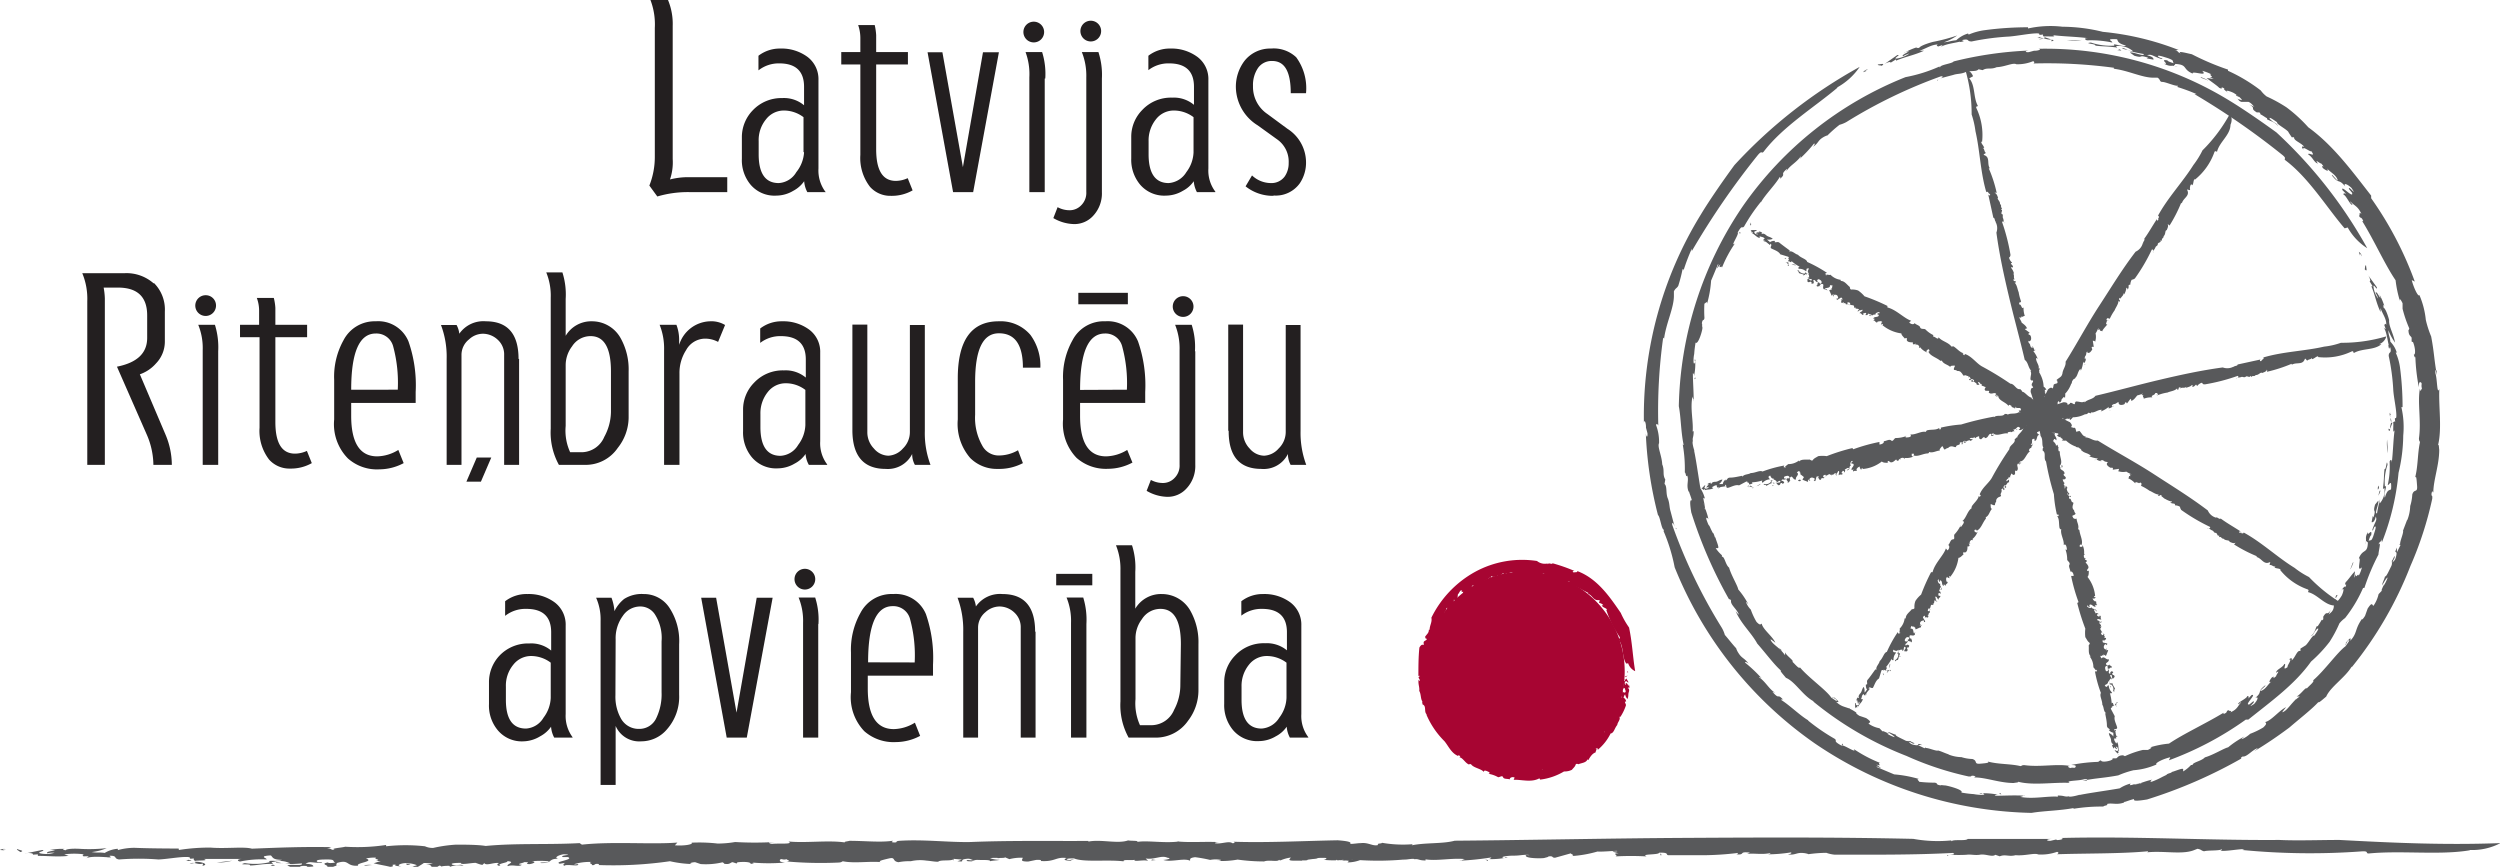 <svg id="Layer_1" data-name="Layer 1" xmlns="http://www.w3.org/2000/svg" xmlns:xlink="http://www.w3.org/1999/xlink" viewBox="0 0 229.15 79.45"><defs><style>.cls-1{fill:none;}.cls-2{fill:#58595b;}.cls-3{clip-path:url(#clip-path);}.cls-4{fill:#231f20;}.cls-5{fill:#a70532;}</style><clipPath id="clip-path" transform="translate(0 -0.55)"><rect class="cls-1" x="0.06" y="0.55" width="229.09" height="79.45"/></clipPath></defs><title>LRA_logo</title><path class="cls-2" d="M216.48,24.05c-.35-.67,0,.44-.27-.42a.61.61,0,0,1,.27.42" transform="translate(0 -0.55)"/><path class="cls-2" d="M214.91,21.48c-1.6-1.85-3.27-4.61-5.42-6.23-.24-.19.22-.11-.34-.54a68.49,68.49,0,0,0-8-5.53l.2,0a16.83,16.83,0,0,0-1.85-.68s.21,0,.1-.1c-.2.07-1.1-.34-1.39-.34s-.16-.22-.45-.39l-.39,0c-1.06,0-2.35-.69-3.73-.83.07,0,.21,0,.11-.08a45.51,45.51,0,0,0-7.4-.39c.1,0,.19-.15,0-.21a3.73,3.73,0,0,1-1.53.28c-.31-.18-1.11.27-1.88.27l.07,0c-.54.24-.86,0-1.28.27l-.38-.08c-.2.27-.83.07-1.26.29l0,0c-.42.16-.67.1-1.06.23l0,0c-.93.25-1.49.36-1.41.51-.37,0,.86-.36.3-.39a45.6,45.6,0,0,0-8.67,4.19,2.79,2.79,0,0,1-.64.26,12.12,12.12,0,0,0-1.13,1c.08-.07-.22.05-.36.14-.51.3-.41.51-.93.88.16-.2.19-.31.08-.3a12.23,12.23,0,0,1-1.32,1.41c.06-.09.16-.21.1-.23-.41.59-1,.82-1.32,1.37l.08-.25c-.76.66,0,.37-.67.95.11-.17,0-.14,0-.2-.41.72-1.34,1.63-1.73,2.33v-.05a16,16,0,0,0-1.54,2.26c-.22.27-.15-.24-.6.57.19.08-.74,1.39-.25,1a11.38,11.38,0,0,0-1.2,2.25c.09-.36-.39.23-.12-.36l-.33.39c0-.1.25-.45.08-.35-.12.31-.49,1.2-.61,1.47a10.18,10.18,0,0,1-.38,2.15c.08-.46-.31.18-.23-.13a11.17,11.17,0,0,0,0,1.42c-.07.32-.17,0-.24.5.06,0,0,.2.05.34s-.29,1.32-.53,1.42.1-.53-.06-.19a9.93,9.93,0,0,0-.16,1.22h0c-.09.39-.1,1.17.08.76s-.14.09,0-.31a5.11,5.11,0,0,1-.1,1.58c0-.21,0-.19-.1-.28,0,.82.08,1.68.07,2.57.09,0-.15-.34-.1-.47-.25,1.15.11,2.37,0,3.33,0-.16.13-.09.1-.08,0,.55-.13.54-.07.89-.07.05,0,.46.12.82.08.19,0,.1-.08-.22.17.5.45,2.55.65,3.72a3.06,3.06,0,0,1,.41.94l-.14-.07c0,.26.22.89.12,1,.28.53-.64-2.17-.35-1.43-.05.23.45,1,.25.91.13.53.37,1,.45,1.54,0-.15-.32-.37-.16.05.27.74.13.19.37.78l.18.36c.13,0,.21.67.25.35-.06.13.42,1.05.21,1.05l-.19,0a3.05,3.05,0,0,0,.57.65s0,.14,0,.14c.25-.05.32.74.66,1,.19.7.77,1.62.84,2a6.94,6.94,0,0,1,.93,1.38c-.08-.09-.17-.23-.23-.24a2,2,0,0,0,.45.71,6.33,6.33,0,0,0,.52,1.12c.38.4.38.17.48.17.11.53,1,1.16,1.25,1.74-.16-.11-.61-.52-.37-.14s.81.63,1.26,1.3l0-.28c.15.35.87.79.67.87.21.17.62.71.69.51.85,1,2.41,2.07,2.88,2.78.17.09.53.4.51.26-.19-.28-.4-.2-.45-.33.14.1.2.08.23.06.3.28.55.49.15.39.67.63.92.32,1.87,1-.09,0,0,.12.26.28l.62.21c.62.42.27.38.22.51a2.52,2.52,0,0,0,1,.42l.36.37c-.26-.27.34.07.52.12l-.18,0a2.46,2.46,0,0,0,.69.33c0-.1-.42-.33-.64-.47.21,0,.49.19.76.24-.14.08.55.37.83.52s.42,0,.52.09.55.21.25.21c-.13,0-.24-.17-.46-.18.21.13.13.24.64.32s0-.28.64,0a1.63,1.63,0,0,0-.39,0l.6.29.07-.1c.07.06,0,0,0,.08.23-.06,1,.31,1.16.22.32.08.65.26,1,.36h-.06a3.4,3.4,0,0,0,1.21.25l0,0a3.64,3.64,0,0,0,1,.17c.52.17.09.48.71.43s.89-.09.69-.2c1,.27,2.08.2,3,.42.14,0,.06-.08.35-.09,1.44.21,3-.15,4.19.08-.41.07,0,.13,0,.2.33-.12.42.07.53-.13,0-.11,0-.15-.42-.16a14.51,14.51,0,0,1,2.63-.29c-.25,0-.07-.08.11-.14,0,.19.61.14,1.06-.06l0-.12.33,0c.17-.08.15-.27.63-.28l.17.08a8.58,8.58,0,0,1,1.64-.57h.46c.21-.09.55-.31.15-.22a8.51,8.51,0,0,1,1.79-.36c1.35-.91,3.41-1.86,5-2.83V66c.47-.18.15-.25.48-.37-.1.14.41,0,.13.22.67-.27.69-.61,1-.91,0-.12-.26.28-.26.12s.83-.51.82-.71c.18,0,.14.12.1.23l.3-.32c.55-.16-.77,1-.19.85l.32-.26c.41-.09-.76.79.1.23.31-.33.47-.73.11-.56.7-.58.12-.53.88-1.13.27-.09-.58.51-.36.49.47-.16.65-.66,1-.89-.38.26-.2-.12,0-.34.42-.27-.14.33.39-.12,0-.15.45-.63,0-.31,0-.32.58-.44.75-.81.27-.05-.3.73.32.27-.17,0,.52-.82.09-.67.23-.2.34-.14.25.08.36-.26.51-1,.82-.86V60l.48-.3c.28-.26.66-1,.79-.88.06-.11.58-.8.26-.63-.39.38-.28.57-.62.68.36-.2.44-.64.58-.92h.1c.08-.16.35-.49.34-.64,0,.14.05.12.16,0v-.24c.39-.63.3,0,.69-.61l-.24.5c0-.12.33-.23.46-.56s0-.48,0-.62c.16-.38.21-.09.31-.5l-.15.53c0,.09.35-.2.63-.68.15-.32.28-.87-.06-.43.14-.23.4-.53.36-.3.29-.55-.15,0,.06-.49.18-.15.56-.72.85-1l-.07.6.17-.34c-.07.51.21-.17.24.15a2.77,2.77,0,0,0,.29-.77c-.56.56,0-.92-.28-.82.38-.94.81-.36.83-1.5-.11.14-.11-.39-.27.23.24-.58-.08-.49.27-1.15-.1.55.44-.48.3.32-.06-.07-.21.4-.23.53.17-.22.21.14.43-.48.12-.39.31-.91.16-.87s-.2.58-.25.29c.24-.75.47-.83.31-1.21-.1.49-.28.56-.38.52l.11-.57.06.14c.29-.88-.1-.32.15-1.18l.29-.36c.1.25-.4,1.25-.11,1.16a12.41,12.41,0,0,1,.28-1.3l-.05.41a1.74,1.74,0,0,0,.46-1.19c0-.44-.06-.13-.15-.16.12-.94.07-1.23.15-1.83.16.15.19-1.06.27-.37a4.78,4.78,0,0,0-.24,2c.29-.29-.17.73,0,1,.21-.74.4-.66.56-.75a2.2,2.2,0,0,0,0-.56c-.12-.11-.16.16-.3.15a7.54,7.54,0,0,0,.17-2.14c.11-.27.23-.17.19.17.13-1,.14-2.1.27-3.06-.26.61,0-1.07-.2-.65s-.26.94-.34.66.09,0,.15-.12c-.08-.41.23-.63,0-1,.1.92.27.18.45.35-.12-.67.12,0,.1-.64s-.22-1.49-.28-2.22a19.42,19.42,0,0,0-.42-3.17c0-.44.25-.19.17-.66s-.11.45-.21-.38l.06.07c-.11-.23-.22-1.51-.55-1.67l.26.19-.14-.4c.06,0,.08-.22.18,0,.05-.55-.35-1-.52-1.55v.37c-.41-.86-.48-1.51-.84-2.36l.12,0-.29-.47c.16.08,0-.41-.19-.63l.86,1.19c.07.4-.29-.36-.31-.08a2.24,2.24,0,0,0,.44,1.13,2.19,2.19,0,0,0-.25-.55c.12-.16.28.31.47.51-.07-.16-.1-.41-.16-.43a5.18,5.18,0,0,1,.5,1.15c-.19-.34,0,.23-.13.11.16,0,.39.49.57,1.17-.06.53.4,1.25.54,2.06a4.73,4.73,0,0,1-.61-1.13c0,.51.14.54.18,1.05a2.45,2.45,0,0,1,.59,1l-.1,0a4.9,4.9,0,0,1,.39,1.33,28.09,28.09,0,0,1,.24,3.67l-.11,0a8.08,8.08,0,0,1,.17,2.61,14.92,14.92,0,0,1-.43,3.41,23.08,23.08,0,0,1-1.53,6.39v-.43c0,.44-.19.23-.31.62.29-.4,0,.6,0,.91a19.82,19.82,0,0,0-1.29,3.06h-.12a12.4,12.4,0,0,1-1.65,2.76,2.62,2.62,0,0,0-.52.49,11.58,11.58,0,0,1-.9,1.69,12.62,12.62,0,0,1-1.7,1.81c-1.5,2.11-3.67,3.65-5.75,5.32h-.23a29.7,29.7,0,0,1-7.05,3.73l.13-.28c-.68.15-1.47.56-1.26.66a6.44,6.44,0,0,1-2.11.53,8.49,8.49,0,0,0-1.4.47c-1.4.26-1.94.23-3.26.49l.33,0c.14-.07.14-.17-.19-.14-.49.17-1.84.11-1.32.34-1.44-.08-3.36.26-4.75-.11.11.08-.24.08-.39.12-1.28,0-2.55-.51-3.57-.51-.19-.07.34-.07-.16-.16-.31,0,0,.09-.41.07a28.56,28.56,0,0,1-5.69-1.88,31.45,31.45,0,0,1-8.56-5l.06,0c-1-.52-1.71-1.82-2.55-2.16-.16-.2-.64-.72-.44-.65-.65-.55-1.55-1.79-2.37-2.69l.2.23c-.6-1.08-1.48-1.8-2-3,.09.1.23.3.29.31-.16-.49-.8-.91-.71-1.28-.15-.24-.22-.11-.12,0a41.43,41.43,0,0,1-3.53-8.09c-.34-2.11.39-.23-.18-1.81,0-.14-.12-.08-.07-.11-.23-.61.06-1-.12-1.45-.13.21-.12-.28-.22-.28a12.9,12.9,0,0,0-.19-2.57l.09.07c-.26-1.17-.25-2.56-.45-3.58a33.74,33.74,0,0,1,5.88-18.35,33.08,33.08,0,0,1,14.9-11.81,13.87,13.87,0,0,0,3.17-1c-.05.05-.15.09,0,.09,0-.23,1.13-.33,1.24-.53a34.07,34.07,0,0,1,7-1c-.39,0-.58.18-.11.15l.48-.13.08,0c.32,0,.66-.14.33-.18a32.31,32.31,0,0,1,17.61,4.82c1.23.75,2.92,1.92,4.2,2.85a42.32,42.32,0,0,1,8.32,10.61,5.27,5.27,0,0,1-1.79-1.9" transform="translate(0 -0.55)"/><path class="cls-2" d="M216.87,24.87c0,.19.17.69-.12.36.05-.09,0-.38.12-.36" transform="translate(0 -0.55)"/><path class="cls-2" d="M219.08,38.58s0,.2,0,.24c0-.17-.1-.32,0-.46,0,.17,0,.15.09.22" transform="translate(0 -0.55)"/><path class="cls-2" d="M218.88,42.09a4,4,0,0,1-.08-1.25l.08,1.25" transform="translate(0 -0.55)"/><path class="cls-2" d="M218.06,45.27c-.13.26-.14.17-.08-.2.05,0,.05.11.08.2" transform="translate(0 -0.55)"/><path class="cls-2" d="M218.19,45.53a1.47,1.47,0,0,1-.23.5c.07,0,.12-.62.23-.5" transform="translate(0 -0.55)"/><path class="cls-2" d="M215.71,52.12c-.07.16-.17.52-.32.62.14-.13.27-.79.32-.62" transform="translate(0 -0.55)"/><path class="cls-2" d="M214.29,55.07a.88.88,0,0,0-.14.23c-.13.15-.08-.06,0-.2l.14,0" transform="translate(0 -0.55)"/><polyline class="cls-2" points="163.05 59.37 163.32 59.61 163.23 59.62 163.05 59.37"/><path class="cls-2" d="M155.29,35.44c0-.36.11-.23.12-.29,0,.32-.09-.13-.12.29" transform="translate(0 -0.55)"/><polyline class="cls-2" points="159.55 21.32 159.49 21.42 159.37 21.3 159.55 21.32"/><path class="cls-2" d="M171.23,6.89c-.73.38.46-.06-.46.28a.74.74,0,0,1,.46-.28" transform="translate(0 -0.55)"/><path class="cls-2" d="M168.43,8.58c-2,1.71-5,3.55-6.77,5.87-.22.26-.11-.22-.59.38a70.63,70.63,0,0,0-6,8.74l0-.22a17.6,17.6,0,0,0-.76,2s0-.23-.09-.1a14.59,14.59,0,0,1-.39,1.5c-.14.24-.23.18-.4.5v.42c0,1.13-.74,2.55-.91,4,0-.08,0-.23-.08-.12a48.54,48.54,0,0,0-.44,8c-.06-.11-.15-.2-.21-.05a4.39,4.39,0,0,1,.28,1.67c-.18.33.28,1.2.29,2l0-.06c.24.59,0,.92.28,1.39l-.07.41c.27.22.09.89.32,1.37l0,0c.16.46.11.73.24,1.16v0c.27,1,.39,1.61.54,1.54,0,.39-.39-.94-.4-.34a48.91,48.91,0,0,0,4.53,9.42,2.79,2.79,0,0,1,.3.69c.24.26.81,1,1.06,1.24-.07-.1.06.23.17.39.33.54.54.45.95,1-.22-.17-.33-.2-.32-.09a13.47,13.47,0,0,1,1.52,1.44c-.09-.06-.22-.17-.25-.11.64.45.9,1.08,1.49,1.44l-.26-.1c.72.82.38.06,1,.74-.18-.12-.15,0-.21,0,.76.46,1.76,1.46,2.52,1.89h-.05a18.17,18.17,0,0,0,2.45,1.68c.29.23-.25.14.63.63.08-.19,1.5.81,1.11.3a12.21,12.21,0,0,0,2.45,1.29c-.38-.09.27.41-.38.12l.43.35c-.11,0-.49-.27-.38-.1l1.59.67a11.25,11.25,0,0,1,2.33.44c-.49-.09.2.32-.13.23a13,13,0,0,0,1.53.09c.35.07,0,.17.54.25,0-.06.21,0,.37,0s1.44.32,1.54.56-.57-.11-.2.06a9.67,9.67,0,0,0,1.33.18v0c.42.09,1.27.11.82-.07-.29,0,.09.14-.33,0a6.54,6.54,0,0,1,1.71.12.37.37,0,0,0-.3.1c.88,0,1.82-.07,2.79,0,0-.1-.37.15-.51.09,1.24.26,2.57-.1,3.61,0-.16,0-.09-.13-.08-.11.6,0,.58.14,1,.07,0,.08.5,0,.89-.12.2-.08.11,0-.24.08.55-.18,2.77-.47,4-.69a3.38,3.38,0,0,1,1-.44l-.08.15c.28,0,1-.24,1-.15.59-.29-2.36.69-1.55.38.25,0,1.13-.47,1-.26.58-.15,1.11-.39,1.68-.49-.16,0-.41.33,0,.16a6.63,6.63,0,0,0,.86-.4l.39-.19c0-.12.73-.23.38-.26.14.06,1.15-.45,1.14-.24l0,.19a3.34,3.34,0,0,0,.72-.59s.15,0,.14,0c0-.25.81-.35,1.13-.7.75-.21,1.76-.84,2.13-.92a8.48,8.48,0,0,1,1.51-1c-.11.09-.26.19-.27.26a2.68,2.68,0,0,0,.78-.5,7.17,7.17,0,0,0,1.2-.58c.44-.41.19-.4.19-.5.57-.14,1.28-1.07,1.9-1.36-.12.17-.58.65-.16.38s.69-.87,1.42-1.36h-.3c.37-.16.87-.93.94-.73.19-.23.77-.68.57-.74,1.09-.94,2.25-2.61,3-3.15.1-.18.43-.57.29-.55-.29.21-.22.43-.36.49.11-.15.09-.22.08-.25.3-.33.52-.6.4-.17.68-.73.38-1,1.07-2,0,.09.11,0,.29-.29l.24-.67c.45-.68.4-.3.53-.25a3,3,0,0,0,.47-1.07l.38-.4c-.28.29.08-.36.14-.56l-.06.2a3.15,3.15,0,0,0,.37-.76c-.1,0-.36.47-.5.71,0-.23.2-.53.26-.83.08.15.4-.59.56-.9s0-.46.1-.56.24-.6.22-.28c0,.14-.17.27-.19.5.14-.23.25-.15.35-.69s-.29,0,.06-.7a2,2,0,0,0,0,.42l.32-.65-.11-.07c.06-.08.05,0,.08,0-.05-.25.34-1.06.26-1.25l.38-1v.06a3.77,3.77,0,0,0,.28-1.32l0,0a4.25,4.25,0,0,0,.19-1.06c.18-.56.49-.1.44-.78s-.07-1-.19-.74c.28-1,.23-2.26.45-3.24,0-.16-.08-.06-.09-.38.23-1.57-.15-3.3.09-4.56.06.45.12,0,.19,0-.12-.37.07-.47-.13-.59-.11,0-.15,0-.16.46a17.59,17.59,0,0,1-.32-2.86c0,.27-.08.07-.14-.12.19,0,.13-.66-.07-1.15l-.13-.05,0-.35c-.08-.19-.28-.17-.29-.7a.21.21,0,0,0,.07-.17,11.08,11.08,0,0,1-.61-1.79v-.5c-.1-.23-.33-.6-.23-.17a10.59,10.59,0,0,1-.41-1.94c-1-1.47-2-3.73-3.06-5.42h.1c-.21-.5-.26-.16-.4-.52.15.11-.07-.44.23-.13-.31-.72-.66-.76-1-1.14-.13,0,.3.29.13.29s-.57-.91-.76-.91c-.07-.19.12-.14.23-.09l-.34-.34c-.19-.58,1.05.86.88.24l-.28-.34c-.12-.44.84.83.23-.1-.35-.34-.78-.53-.58-.14-.63-.77-.55-.15-1.21-1-.1-.29.56.64.52.4-.17-.5-.71-.71-1-1.08.29.41-.11.2-.35,0-.3-.45.35.16-.15-.42-.15,0-.67-.5-.31,0-.34-.06-.49-.62-.88-.82-.06-.28.77.35.26-.33,0,.18-.88-.57-.7-.12-.22-.25-.16-.35.07-.26-.28-.38-1-.57-.93-.88h-.22c-.08-.13-.21-.3-.33-.52-.29-.3-1.12-.72-1-.85-.12-.07-.87-.64-.67-.3.41.42.61.32.74.67-.23-.38-.69-.48-1-.64v-.1c-.19-.09-.54-.38-.7-.38.15.05.12,0,0-.16l-.25,0c-.68-.43,0-.31-.68-.73l.55.27c-.13,0-.26-.35-.62-.5-.19,0-.5,0-.66,0-.41-.18-.1-.21-.54-.34l.57.18c.1,0-.23-.37-.75-.67-.34-.17-.93-.33-.45,0-.26-.15-.58-.43-.34-.38-.6-.32,0,.15-.52-.08-.16-.19-.79-.6-1.15-.9l.65.09-.37-.18c.55.08-.19-.23.15-.25a4,4,0,0,0-.84-.32c.63.6-1-.06-.86.26-1-.42-.41-.83-1.64-.89.15.12-.42.11.26.28-.64-.26-.53.07-1.26-.3.6.11-.52-.46.34-.3-.08.06.44.23.58.26-.24-.19.14-.21-.53-.46-.42-.13-1-.33-.94-.18s.63.22.32.25c-.82-.26-.9-.49-1.32-.34.53.11.62.3.58.4l-.62-.12.14-.06c-1-.32-.34.09-1.27-.18l-.4-.29c.26-.1,1.36.42,1.26.13a14.16,14.16,0,0,1-1.42-.31l.45.06a2,2,0,0,0-1.3-.49c-.48,0-.14.06-.17.15-1-.14-1.34-.09-2-.18.16-.16-1.15-.2-.4-.28a5.59,5.59,0,0,0,2.17.28c-.32-.31.79.17,1.05,0-.8-.22-.72-.42-.82-.58a3.32,3.32,0,0,0-.61,0c-.12.12.18.16.17.3a9.15,9.15,0,0,0-2.32-.2c-.3-.12-.19-.24.17-.19-1.09-.15-2.28-.16-3.32-.29.67.26-1.17,0-.71.19s1,.28.72.35,0-.09-.13-.15c-.44.08-.68-.23-1.12,0,1-.1.19-.27.38-.45-.73.12,0-.13-.69-.1s-1.62.22-2.42.29a22.88,22.88,0,0,0-3.44.45c-.48,0-.2-.24-.72-.16s.48.1-.41.22l.08-.06c-.25.11-1.64.25-1.83.58l.22-.26-.44.15c0-.06-.23-.08,0-.19-.59,0-1.11.38-1.68.57h.41c-.95.43-1.65.52-2.57.91l0-.12-.51.32c.09-.18-.44,0-.69.21l1.31-.92c.43-.08-.39.31-.09.32a2.72,2.72,0,0,0,1.22-.47,2.25,2.25,0,0,0-.6.26c-.17-.12.35-.29.56-.48-.17.06-.44.1-.46.17a5.91,5.91,0,0,1,1.25-.54c-.38.2.24,0,.11.13,0-.16.54-.4,1.28-.6a16.4,16.4,0,0,0,2.23-.59,4.85,4.85,0,0,1-1.23.63c.55-.05.59-.14,1.14-.19a2.72,2.72,0,0,1,1.08-.62l.06.1a5.57,5.57,0,0,1,1.44-.4,29.74,29.74,0,0,1,4-.27l0,.11A9.53,9.53,0,0,1,189.05,3a15.79,15.79,0,0,1,3.7.47,25.62,25.62,0,0,1,6.94,1.66h-.46c.47,0,.25.19.67.32-.44-.3.64,0,1,.07a23.91,23.91,0,0,0,3.32,1.41l0,.11a15,15,0,0,1,3,1.8,2.63,2.63,0,0,0,.54.55,13.71,13.71,0,0,1,1.82,1,13.54,13.54,0,0,1,2,1.83c2.28,1.65,4,4,5.76,6.26v.24a32.23,32.23,0,0,1,4,7.64l-.28-.14c.18.73.61,1.6.7,1.37a7.68,7.68,0,0,1,.59,2.28,9.38,9.38,0,0,0,.49,1.52c.29,1.52.26,2.1.53,3.54l0-.36c-.07-.15-.17-.16-.14.2.18.53.13,2,.36,1.44-.08,1.56.26,3.64-.12,5.14.09-.12.08.26.11.43,0,1.38-.53,2.76-.54,3.86-.07.21-.07-.37-.17.18,0,.33.1,0,.07.44a32.34,32.34,0,0,1-2,6.17,34.73,34.73,0,0,1-5.38,9.28l0-.07c-.58,1-1.95,1.86-2.34,2.76-.21.17-.78.69-.7.48-.61.69-1.93,1.69-2.92,2.57l.25-.22a39,39,0,0,1-3.24,2.19c.11-.09.32-.24.33-.3-.52.18-1,.84-1.38.77-.27.16-.13.23,0,.12a43.89,43.89,0,0,1-8.76,3.82c-2.28.38-.24-.39-2,.21-.16,0-.09.12-.12.07-.67.25-1.12,0-1.57.14.22.13-.31.13-.31.23a15.75,15.75,0,0,0-2.78.21l.08-.08c-1.28.25-2.79.26-3.89.45a36.59,36.59,0,0,1-19.88-6.38A36,36,0,0,1,153.5,52.55a16.14,16.14,0,0,0-1.07-3.44c0,.06.1.17.09,0-.23,0-.35-1.22-.55-1.35a35.57,35.57,0,0,1-1.12-7.61c0,.42.18.63.16.12l-.14-.52,0-.08c0-.35-.14-.73-.19-.37a35.23,35.23,0,0,1,5.21-19.07c.81-1.35,2.08-3.17,3.09-4.55a45.21,45.21,0,0,1,11.48-9,6,6,0,0,1-2.08,1.89" transform="translate(0 -0.55)"/><path class="cls-2" d="M172.12,6.46c.2,0,.74-.18.37.12-.08-.06-.39,0-.37-.12" transform="translate(0 -0.55)"/><path class="cls-2" d="M187,4s.21,0,.26,0c-.19,0-.36.1-.51,0,.19,0,.16,0,.25-.09" transform="translate(0 -0.55)"/><path class="cls-2" d="M190.82,4.21a5.55,5.55,0,0,1-1.37.06l1.37-.06" transform="translate(0 -0.55)"/><path class="cls-2" d="M194.27,5.07c.28.13.2.13-.21.07,0,0,.12,0,.21-.07" transform="translate(0 -0.55)"/><path class="cls-2" d="M194.55,4.94a1.83,1.83,0,0,1,.55.24c0-.07-.67-.13-.55-.24" transform="translate(0 -0.55)"/><path class="cls-2" d="M201.74,7.62c.16.08.55.19.67.34-.15-.14-.85-.29-.67-.34" transform="translate(0 -0.55)"/><path class="cls-2" d="M204.94,9.18a1.27,1.27,0,0,0,.26.15c.16.14-.06.07-.22,0l0-.14" transform="translate(0 -0.55)"/><polyline class="cls-2" points="210.2 64.38 210.46 64.09 210.47 64.19 210.2 64.38"/><path class="cls-2" d="M183.58,73.37c-.39,0-.26-.11-.32-.13.35,0-.14.09.32.13" transform="translate(0 -0.55)"/><polyline class="cls-2" points="168.84 68.16 168.94 68.22 168.82 68.34 168.84 68.16"/><path class="cls-2" d="M160.23,20.8c-.22-.1,0,.19-.17,0,.06,0,.13-.05.17,0" transform="translate(0 -0.55)"/><path class="cls-2" d="M213.92,56.05c-.88-.07-1.49-1-2.34-1.22-.1,0,.14-.18-.07-.26a5.59,5.59,0,0,1-2.53-1.8l.08,0c-.13-.14-.44-.09-.59-.22,0,0,.08,0,.08-.09-.12.08-.34-.15-.46-.12s0-.17,0-.27l-.18.06c-.46.12-.64-.44-1.1-.53l.07-.06a13.25,13.25,0,0,1-2.11-1.09s.13-.09.12-.16c-.11.11-.34,0-.53-.08,0-.19-.38-.07-.54-.28l0,0c-.25,0-.18-.23-.41-.14l0-.17c-.19.15-.15-.24-.34-.23l0,0c-.15,0-.15-.16-.28-.21v0c-.29-.12-.37-.33-.46-.17,0-.18.28.1.25-.16a17.21,17.21,0,0,1-2.65-1.56c-.06-.12-.11-.18-.1-.25s-.33-.19-.46-.16c0,0,0-.11-.05-.15s-.27,0-.4-.13c.09,0,.15,0,.16-.09-.22,0-.4-.13-.6-.2l.12,0c-.27,0-.33-.25-.55-.28l.12,0c-.2-.28-.19.12-.38-.09l.1-.06c-.31,0-.62-.26-.87-.35l0,0a4.93,4.93,0,0,0-.75-.44c-.07-.1.16-.19-.11-.32-.1.18-.46-.2-.44.09a2.07,2.07,0,0,0-.66-.48c.13,0,0-.28.22-.18l-.07-.19c.07-.06.12.11.14,0a2.12,2.12,0,0,1-.45-.23,1.37,1.37,0,0,1-.79-.06c.17,0,.05-.23.16-.2l-.58.08c-.1,0,.07-.15-.09-.18l-.16,0s-.39-.19-.32-.39.17.06.11-.06-.21-.05-.37-.16v0c-.09-.1-.36-.14-.31,0s0-.12.12,0a.73.73,0,0,1-.51-.16l.15-.07a2.75,2.75,0,0,1-.84-.22c-.05.08.19-.09.2,0-.24-.32-.75-.26-.9-.6,0,0-.05.13,0,.11s-.06-.22-.19-.24c0-.08-.13-.06-.25-.1s0-.06.09,0a2.51,2.51,0,0,1-1.06-.61c0,.05-.31,0-.38,0l.1-.09c0-.1-.26-.15-.21-.25-.24,0,.68.29.4.25,0-.12-.41,0-.27-.14-.15-.09-.37-.07-.45-.26,0,0,.22-.07.09-.14s-.09,0-.28-.07l-.14,0c-.08.1-.18-.14-.18,0,0-.11-.34-.15-.21-.31l.12-.12c-.1,0-.24.05-.35.06v-.08c-.16.19-.21-.16-.42-.07-.15-.2-.49-.33-.5-.52a.79.79,0,0,1-.51-.2h.14c-.07-.13-.13-.1-.25-.13,0,0-.13-.25-.2-.41s-.21.11-.27.17c0-.29-.5-.14-.55-.43.07,0,.28,0,.19-.09,0-.29-.37,0-.52-.27l-.06.21c0-.17-.38-.12-.25-.27-.11,0-.22-.23-.3,0-.26-.37-.92-.48-.94-.92-.07,0-.18-.11-.21,0s.16,0,.15.09l-.11,0c-.08-.11-.16-.18,0-.25-.18-.26-.44.11-.71-.16.06-.06.06-.1,0-.15H182c-.19-.16,0-.23,0-.35-.12,0-.25-.14-.35-.09l0-.23c0,.17-.13,0-.2,0h.07c0-.06-.14-.11-.21-.14s.08.19.13.26l-.27,0c.09-.1-.13-.2-.21-.27s-.17,0-.2,0-.16-.12,0-.15,0,.11.13.09,0-.18-.15-.19-.12.24-.27,0l.18-.05-.15-.18-.07.1V35c-.12.07-.29-.15-.41,0-.1-.05-.15-.2-.23-.27h0a.37.37,0,0,0-.37-.17l0,0a.48.48,0,0,0-.31-.1c-.1-.18.21-.42,0-.4s-.36,0-.34.14c-.22-.24-.64-.27-.78-.6-.07,0-.06.06-.16,0-.36-.29-.9-.42-1.08-.82.14,0,.07-.1.11-.16-.16,0,0-.17-.19,0s-.09.13,0,.24a1.41,1.41,0,0,1-.69-.51c0,.09,0,.09-.1.08.11-.14-.05-.27-.21-.31l-.08.08,0-.15c-.07,0-.18.16-.26,0l0-.12c-.19,0-.46,0-.55-.18l0-.21c-.07,0-.23,0-.14.09-.2-.24-.36-.36-.36-.52a3.41,3.41,0,0,1-1.74-.76l.06-.05c-.09-.16-.15.07-.21,0,.09,0,0-.21.15-.22-.15-.19-.33,0-.47-.09s.14,0,0,.1-.22-.24-.34-.13c0-.08.09-.15.15-.19h-.16c0-.26.51-.07.49-.36l-.13-.05c0-.21.39,0,.15-.2-.16,0-.39.12-.32.25-.27-.13-.32.24-.58.06,0-.13.22.12.24,0s-.29-.1-.37-.21c.09.13-.1.2-.2.17s.17-.07,0-.21c-.08.06-.3,0-.18.16-.18.13-.17-.18-.36-.11,0-.17.38-.16.21-.36,0,.14-.36,0-.36.24a.14.14,0,0,1,.1-.22c-.07-.15-.43,0-.32-.23l-.11.09-.06-.23c-.11-.07-.45,0-.32-.23,0,0-.27-.16-.27,0s.23,0,.2.25c0-.21-.22-.13-.34-.13l0-.08c-.07,0-.18-.1-.26,0a.07.07,0,0,0,.05-.12l-.13.07c-.24-.08.08-.22-.14-.32h.21c-.05,0-.05-.15-.17-.18l-.33.21c-.14,0,0-.15-.15-.12l.22,0s0-.23-.14-.32-.36,0-.25.17c-.07-.05-.14-.18,0-.22-.2-.07-.05.13-.24.09,0-.1-.14-.32-.19-.49l.26-.07-.1-.06c.22-.05,0-.15.16-.24,0-.07-.17-.07-.26-.08.06.35-.43.15-.5.4-.32-.13.15-.61-.35-.49,0,.09-.23.15,0,.21-.15-.14-.25.13-.4-.09.21,0,0-.31.28-.29-.06.05.08.13.13.13s.15-.19,0-.31-.27-.15-.32,0,.17.1,0,.17c-.25-.1-.17-.3-.39-.15a.18.18,0,0,1,0,.29l-.19-.05.08-.06c-.22-.22-.17.09-.4-.09l0-.23c.15-.09.32.3.42.05-.16-.11-.28,0-.4-.19l.15,0c-.06-.05.07-.37-.27-.35-.16,0-.08.05-.13.13-.28-.14-.41-.11-.58-.21.13-.13-.29-.2,0-.24,0,.14.4.38.59.29,0-.25.19.16.37,0-.21-.14-.08-.31,0-.45l-.19,0c-.1.1,0,.14-.09.26a.9.9,0,0,0-.67-.23.11.11,0,0,1,.15-.16,3.6,3.6,0,0,1-.82-.56c.05.3-.32-.14-.3.09s.14.34,0,.37.06-.08.05-.14c-.18,0-.07-.28-.28-.19.29.1.19-.19.33-.31-.23,0,.08-.09-.1-.21l-.72-.22c-.16-.3-.63-.42-.86-.56-.07-.15.12-.26,0-.38s0,.25-.18,0h0c-.09,0-.33-.38-.55-.19l.18-.13-.14,0c0-.06,0-.15.12-.14-.06-.21-.3-.17-.46-.26l0,.17c-.31-.09-.41-.3-.68-.43l.07-.1-.18,0c.1-.08,0-.23-.13-.2H161c.07.13-.2.05-.2.19s.25.25.35.18c-.08-.07-.1,0-.19-.06.06-.16.19-.07.32-.12,0,0-.09-.11-.13-.07a.63.63,0,0,1,.39.13c-.14,0,0,.12-.07.14.1-.12.26-.06.43.09s.4.14.59.32a.83.83,0,0,1-.51.06c.09.15.15.1.25.25a.64.64,0,0,1,.48-.11l-.06.1c.19.06.29-.08.47.07s.67.51.93.7l-.05.1c.28-.11.54.24.8.29.27.31.79.38.85.66a12,12,0,0,1,1.81,1l-.2.07c.18,0,0,.13.15.18-.06-.19.24,0,.37-.08a1.6,1.6,0,0,0,.94.47l0,.1c.36,0,.55.33.84.56,0,.06,0,.18.11.23a1.57,1.57,0,0,1,.65.09,2.9,2.9,0,0,1,.58.53A18.17,18.17,0,0,1,173,28.59l0,.14c.83.21,1.52,1,2.18,1.22l-.18.15c.14.18.44.23.49.06.14.18.51.21.52.44.16.15.28.06.46.13a2.59,2.59,0,0,0,.84.58l-.08-.06a.09.09,0,0,0,0,.16c.16,0,.44.36.46.05.29.38.94.47,1.19.88,0-.08.11,0,.17-.05.33.21.6.56.92.63,0,.06-.15,0,0,.14s.06-.08.18-.05c.6.23,1,.82,1.49,1.11a28.28,28.28,0,0,1,2.63,1.6l0,0c.39,0,.53.6.92.49,0,.08.23.18.13.24.3,0,.54.51.95.56l-.09,0c.25.3.62.35.9.66h-.16c.08.18.44,0,.37.28.07.05.12-.08.07-.1a15.89,15.89,0,0,0,2.37,1.4c.46.49-.21.39.33.51,0,.07.08-.07.06,0,.21,0,.1.42.29.38,0-.16.13,0,.19-.1.28.3.27.47.6.54l-.07.06c.44,0,.73.35,1.15.29,1.74,1.08,3.48,2,5.17,3.1s3.31,2.09,4.92,3.31a1.16,1.16,0,0,0,.79.67l-.06,0c.12-.13.31.19.45.07.6.44,1.2.77,1.84,1.19-.11,0-.24,0-.11.11l.18,0v.06c.09,0,.23,0,.18-.09,1.69.92,3.07,2.26,4.68,3.25a7.62,7.62,0,0,0,1.32.84A14.54,14.54,0,0,0,214.9,56a1.06,1.06,0,0,1-1,0" transform="translate(0 -0.55)"/><path class="cls-2" d="M160.48,20.94c0,.1.1.24-.07.27l.07-.27" transform="translate(0 -0.55)"/><path class="cls-2" d="M163.71,24.17s0,.06,0,.08-.13,0-.14-.05l.11,0" transform="translate(0 -0.55)"/><path class="cls-2" d="M164.63,24.84c-.06.06-.29,0-.42-.1l.42.1" transform="translate(0 -0.55)"/><path class="cls-2" d="M165.34,25.7c0,.11,0,.12-.1.05l.1-.05" transform="translate(0 -0.55)"/><path class="cls-2" d="M165.51,25.59a.21.21,0,0,1,.09.17c0-.06-.19-.08-.09-.17" transform="translate(0 -0.55)"/><path class="cls-2" d="M167.31,27.05c.05,0,.19,0,.18.14,0-.09-.28-.07-.18-.14" transform="translate(0 -0.55)"/><path class="cls-2" d="M168.28,27.53l.07,0c0,.07,0,.08-.1.06l0-.11" transform="translate(0 -0.55)"/><polyline class="cls-2" points="184.81 37.42 184.69 37.39 184.75 37.34 184.81 37.42"/><path class="cls-2" d="M192,42.66c.13,0,0,.11,0,.13s.09-.07,0-.13" transform="translate(0 -0.55)"/><polyline class="cls-2" points="196.07 44.3 196.04 44.29 196.14 44.16 196.07 44.3"/><path class="cls-2" d="M155.39,45.15c-.22.08.16.11-.14.09,0-.07.06-.13.14-.09" transform="translate(0 -0.55)"/><path class="cls-2" d="M218.28,32.1c-.66.57-1.74.36-2.51.8-.1,0,0-.23-.23-.13a5.64,5.64,0,0,1-3.06.51l0-.07c-.19,0-.38.25-.58.26,0,0,.05-.07,0-.12,0,.14-.34.13-.4.25-.09,0-.11-.14-.22-.18l-.08.17c-.24.41-.77.14-1.16.41,0,0,.06-.08,0-.1a13.6,13.6,0,0,1-2.26.73.2.2,0,0,0,0-.21c0,.16-.24.25-.44.32-.12-.13-.32.22-.58.18v0c-.14.2-.28,0-.38.18l-.14-.1c0,.24-.28-.06-.41.09l0,0c-.13.08-.23,0-.35,0l0,0c-.28.12-.49,0-.44.2-.14-.11.28-.12.07-.29a17.31,17.31,0,0,1-3,.78c-.12,0-.2,0-.24-.11s-.37.11-.44.22-.08-.08-.14-.08-.16.23-.37.2c.07-.06.08-.13,0-.18-.14.17-.37.19-.56.28l.05-.12c-.19.2-.41,0-.58.19l.05-.12c-.34-.05-.05.23-.33.22.06,0,0-.08,0-.13-.21.24-.63.26-.87.38v0a3.87,3.87,0,0,0-.84.22c-.12,0,0-.25-.3-.16,0,.2-.47.19-.25.38a2.12,2.12,0,0,0-.81.13c.09-.1-.17-.22,0-.28l-.18-.09c0-.09.16,0,.09-.1a2.26,2.26,0,0,1-.48.16c-.16.16-.29.43-.59.52.13-.11-.13-.21,0-.26l-.35.47c-.1,0,0-.15-.19-.07,0,0,0,.1-.07.15s-.42.14-.5-.05.15-.08,0-.12-.19.11-.38.15v0c-.14,0-.36.16-.2.24s0-.11.09-.08a.72.72,0,0,1-.47.25c.06,0,0-.1.05-.16a2.47,2.47,0,0,1-.75.44c0,.09.08-.19.13-.15-.39-.06-.71.34-1.06.21.05,0,.06.13.05.1-.18,0-.2-.11-.3,0s-.14.06-.25.11,0,0,.06-.06a2.48,2.48,0,0,1-1.18.32s-.19.24-.28.25v-.13c-.1,0-.29.08-.33,0-.15.19.69-.27.46-.11-.09-.09-.31.27-.29.09-.17,0-.31.22-.5.14.05,0,.1-.2,0-.16s0,.07-.25.15l-.11.08c0,.12-.23,0-.11.15-.05-.1-.34.13-.36-.07v-.17c-.1,0-.14.21-.21.29l-.05-.06c0,.24-.26,0-.35.24-.24,0-.57.12-.71,0a.82.82,0,0,1-.51.22l.09-.11c-.14,0-.16,0-.26.09s-.28-.09-.43-.14-.08.22-.08.3c-.2-.2-.45.26-.69.08.05,0,.23-.16.07-.2-.21-.2-.28.25-.56.18l.11.19c-.14-.1-.35.19-.37,0-.07.09-.31,0-.24.18-.45-.08-1,.31-1.32,0,0,0-.21,0-.16.13s.12-.1.18,0l-.06.1c-.13,0-.24,0-.15-.19-.31-.06-.23.39-.61.39,0-.09,0-.11-.14-.07l-.18.17c-.24,0-.17-.15-.2-.28-.12.05-.28.07-.32.19l-.19-.14c.14.1-.08.1-.14.15l.06-.05s-.18,0-.25.05.19.08.28.09l-.23.16c0-.13-.22-.05-.33,0s-.1.15-.14.15-.19,0-.12-.09.11.05.16,0-.1-.16-.24,0,.08.25-.16.22l.09-.16-.23,0,0,.12,0,0c0,.14-.32.1-.34.25s-.24,0-.35,0l0,0a.4.4,0,0,0-.38.14v0a.53.53,0,0,0-.3.15c-.19-.06-.15-.44-.31-.25s-.22.28-.14.34c-.33,0-.64.25-1,.13,0,0,0,.08-.09.13-.47,0-.94.34-1.35.18.12-.08,0-.12,0-.19-.08.13-.15-.08-.15.11s0,.16.17.18a1.52,1.52,0,0,1-.85.13c.08,0,0,.08,0,.13,0-.18-.23-.16-.37-.07v.11l-.12-.09c0,.05,0,.24-.19.17l-.07-.11c-.14.12-.33.32-.52.26l-.17-.12c-.07,0-.18.15,0,.17-.31,0-.5,0-.62-.12a3.28,3.28,0,0,1-1.76.69v-.08c-.17,0-.05.16-.17.13,0-.09-.16-.14-.06-.26-.24,0-.26.19-.4.26s.11-.09.11.05-.33,0-.33.15c-.07-.05,0-.18,0-.25l-.12.11c-.21-.15.32-.41.09-.6l-.12,0c-.16-.14.3-.26,0-.25-.13.11-.19.36-.06.41-.28.1,0,.4-.37.45-.1-.07.25-.07.16-.19s-.28.13-.42.12c.16,0,.07.21,0,.26s.08-.17-.15-.14c0,.1-.21.21,0,.23,0,.23-.24,0-.33.18-.1-.13.16-.38-.1-.4.07.13-.26.25-.09.43a.15.15,0,0,1-.09-.23c-.15-.06-.28.32-.38.06l0,.15-.2-.12c-.13,0-.35.27-.39.05,0,0-.31.08-.17.21s.17-.15.31,0c-.15-.14-.24.08-.33.15l0-.08c-.06.05-.2.05-.21.15a.08.08,0,0,0,0-.12l0,.14c-.23.12-.1-.21-.33-.12l.16-.14s-.14-.07-.24,0l-.1.38c-.12.08-.08-.12-.19,0l.15-.18s-.16-.16-.34-.12-.24.26-.05.29c-.09,0-.22,0-.17-.12-.19.08,0,.12-.11.22-.08-.06-.33-.12-.48-.21l.14-.23L165,44c.12-.18-.11-.1-.05-.28-.09,0-.18.07-.25.13.3.21-.19.41-.07.64-.31.13-.33-.54-.59-.1.07,0-.05.27.14.16-.21,0-.09.27-.35.22.16-.14-.24-.2,0-.4,0,.08.16,0,.19,0s0-.25-.24-.2-.29.09-.24.21.19-.06.14.1c-.25.1-.33-.1-.39.16.16-.05.23.08.25.18l-.18.09,0-.09c-.31,0-.06.18-.35.21l-.17-.15c0-.17.43,0,.33-.26-.19,0-.23.17-.42.14l.13-.07c-.08,0-.21-.32-.44-.07s0,.1,0,.2c-.3.09-.37.2-.56.26,0-.19-.35,0-.17-.18a.56.56,0,0,0,.63-.21c-.16-.2.24,0,.26-.26-.24,0-.28-.17-.35-.3l-.15.11c0,.14.08.12.12.25a.92.92,0,0,0-.65.31.12.12,0,0,1,0-.22,3.68,3.68,0,0,1-1,.18c.24.18-.33.13-.16.28s.35.14.28.25,0-.09-.07-.13c-.11.14-.24-.15-.33.06.28-.13,0-.27,0-.45-.19.14,0-.12-.23-.08l-.66.35c-.32-.1-.74.16-1,.22s-.1-.27-.25-.27.17.18-.11.14l0,0c-.07.06-.5,0-.52.26l0-.22-.12.08c0-.07-.08-.12,0-.18-.19-.11-.33.09-.5.13l.14.1c-.28.16-.5.08-.78.18l0-.12-.16.11c0-.13-.15-.17-.22-.05l.38-.39c.14,0-.1.17,0,.28a.27.27,0,0,0,.37-.13c-.11,0-.11,0-.18.1-.07-.16.09-.19.14-.31s-.14,0-.14,0a.62.62,0,0,1,.37-.18c-.11.09.09.09.05.15,0-.15.14-.23.37-.23s.38-.2.64-.2a.88.88,0,0,1-.32.41c.18,0,.18,0,.35,0a.65.65,0,0,1,.26-.42l0,.11c.17-.1.14-.26.38-.28.42,0,.84-.12,1.15-.17l0,.11c.13-.27.56-.21.77-.36.42,0,.83-.28,1.08-.14a11.14,11.14,0,0,1,2-.55l-.09.19c.1-.15.1.07.22,0-.17-.1.14-.2.21-.32a1.56,1.56,0,0,0,1-.33l0,.1c.24-.26.63-.15,1-.19,0,0,.14.12.24.09.16-.22.26-.23.53-.4a2.86,2.86,0,0,1,.78,0,17.86,17.86,0,0,1,2.35-.74l.08.11a15.93,15.93,0,0,1,2.4-.67l0,.23c.23,0,.47-.16.39-.3.22,0,.5-.22.68-.07s.24-.16.41-.22a2.75,2.75,0,0,0,1-.19h-.1c0,.06,0,.15.08.14s.58,0,.37-.28c.47.06,1-.34,1.46-.23-.05-.06,0-.1.09-.15.38-.09.81,0,1.09-.21.07,0-.07.14.09.12s0-.1.09-.16a12.25,12.25,0,0,1,1.84-.28,27.6,27.6,0,0,1,3-.72v.06c.28-.27.8,0,1-.31.09,0,.29,0,.26.08.23-.2.75,0,1.08-.28l-.09.05c.4,0,.7-.19,1.11-.17l-.1.12c.17.07.31-.3.45-.06.09,0,0-.14,0-.12a16,16,0,0,0,2.66-.69c.68,0,.13.42.6.13,0,0,0-.11,0-.05.18-.12.37.22.47.05-.08-.14.08-.1.06-.2.42,0,.53.15.81,0v.09c.31-.31.76-.27,1-.61,2-.47,3.9-1,5.85-1.46s3.82-.87,5.82-1.14a1.2,1.2,0,0,0,1-.08s0,.05,0,.08c0-.19.35-.09.36-.27l2.15-.47c-.12,0-.15.2,0,.16l.12-.14,0,0c.09-.05.18-.15.07-.19,1.84-.55,3.77-.58,5.6-1a6.74,6.74,0,0,0,1.53-.35,14.23,14.23,0,0,0,4.16-.59,1.05,1.05,0,0,1-.66.72" transform="translate(0 -0.55)"/><path class="cls-2" d="M155.67,45.07c.07.08.24.09.14.24,0-.08-.14-.16-.14-.24" transform="translate(0 -0.55)"/><path class="cls-2" d="M160.24,45.07s.07,0,.08,0-.08.11-.14.07l.06-.1" transform="translate(0 -0.55)"/><path class="cls-2" d="M161.37,44.89c0,.08-.23.19-.37.23l.37-.23" transform="translate(0 -0.55)"/><path class="cls-2" d="M162.48,45c.1,0,.08.09,0,.11l0-.11" transform="translate(0 -0.55)"/><path class="cls-2" d="M162.51,44.8a.23.23,0,0,1,.19.05c0-.06-.19.09-.19-.05" transform="translate(0 -0.55)"/><path class="cls-2" d="M164.82,44.56c.06,0,.16-.11.23,0s-.25.15-.23,0" transform="translate(0 -0.55)"/><path class="cls-2" d="M165.85,44.22l.09,0c.07,0,0,.09,0,.11l-.05-.09" transform="translate(0 -0.55)"/><polyline class="cls-2" points="184.92 39.36 184.81 39.42 184.82 39.34 184.92 39.36"/><path class="cls-2" d="M193.31,38.15c.1-.07.09.06.11.06s0-.1-.11-.06" transform="translate(0 -0.55)"/><polyline class="cls-2" points="197.75 36.26 197.71 36.27 197.69 36.11 197.75 36.26"/><path class="cls-2" d="M169.19,65.78c-.1.22.19,0,0,.17,0-.06,0-.13,0-.17" transform="translate(0 -0.55)"/><path class="cls-2" d="M204.44,12.09c-.07.87-1,1.49-1.22,2.34,0,.1-.18-.14-.25.07a5.67,5.67,0,0,1-1.8,2.53l0-.08c-.15.13-.09.44-.23.59,0,0,0-.08-.09-.08s-.15.34-.11.46-.17,0-.28,0l.07.18c.12.46-.45.64-.54,1.1l-.06-.07a13.17,13.17,0,0,1-1.08,2.11c0-.05-.09-.13-.17-.12.11.11,0,.34-.08.53-.18,0-.07.38-.28.54l0,0c0,.25-.23.17-.14.41l-.17,0c.15.19-.24.15-.23.34l0,0c0,.15-.17.15-.21.28h0c-.12.29-.32.37-.17.46-.18,0,.11-.28-.16-.26a16.84,16.84,0,0,1-1.56,2.66c-.12.06-.18.11-.25.1s-.18.33-.16.46c0,0-.11,0-.15.05s.05.27-.12.4c0-.09,0-.15-.1-.16a1.34,1.34,0,0,1-.2.6l-.05-.12c0,.27-.25.33-.27.54l-.05-.11c-.28.2.13.19-.08.38l-.07-.11c0,.32-.26.63-.35.88l0,0a4.59,4.59,0,0,0-.44.76c-.1.06-.19-.17-.32.09.18.11-.2.47.09.45-.16.19-.45.48-.48.66,0-.13-.28,0-.18-.22l-.19.07c0-.07.12-.12,0-.14a2.12,2.12,0,0,1-.23.45,1.45,1.45,0,0,1-.05.79c0-.17-.24-.06-.21-.16l.09.58c-.05.09-.15-.07-.19.09l.06.16s-.2.39-.39.32.06-.17-.07-.11-.05.21-.15.37h0c-.09.09-.13.36,0,.31s-.12,0,0-.12c.05.14,0,.34-.15.51l-.08-.15a2.28,2.28,0,0,1-.22.84c.08.05-.08-.19,0-.2-.31.24-.26.75-.59.9,0-.05.13,0,.1,0s-.22.06-.24.19c-.07,0-.06.13-.1.25s-.05,0,0-.09a2.57,2.57,0,0,1-.61,1.06c.05,0,0,.31,0,.38l-.09-.1c-.11,0-.16.26-.25.21,0,.24.29-.68.25-.4-.13,0,0,.41-.15.27-.09.15-.07.37-.26.45,0,0-.06-.22-.14-.09s0,.09-.06.28l0,.14c.1.07-.14.18,0,.18-.1,0-.15.34-.31.21l-.11-.12c-.05.1,0,.24,0,.35h-.08c.2.15-.16.21-.07.43-.2.14-.33.48-.51.49a.83.83,0,0,1-.21.51v-.14c-.13.07-.09.13-.12.25,0,0-.26.13-.41.2s.11.21.17.27c-.3,0-.14.5-.44.55,0-.07,0-.28-.09-.19-.29,0,0,.37-.27.52l.21.06c-.17,0-.11.38-.27.25,0,.11-.22.21,0,.3-.37.26-.48.92-.92.94,0,.07-.12.18,0,.21s0-.16.1-.15l0,.11c-.11.08-.18.16-.25,0-.26.18.12.44-.15.71-.06-.06-.1-.06-.15,0V44c-.16.19-.23,0-.35-.05,0,.12-.14.25-.09.35l-.23,0c.17,0,0,.13,0,.2v-.07c-.06,0-.11.14-.14.21s.2-.08.26-.14l0,.28c-.1-.09-.19.13-.26.21s0,.17,0,.2-.11.15-.14,0,.1,0,.09-.12-.19,0-.2.14.24.12,0,.27l-.05-.18-.17.15.1.07h-.07c.08.12-.14.29-.05.42s-.19.14-.26.22v0a.37.37,0,0,0-.17.37l0,0a.48.48,0,0,0-.11.31c-.17.1-.42-.21-.4,0s0,.36.14.34c-.24.22-.27.64-.59.78,0,.07.05.06,0,.15-.3.37-.42.91-.83,1.09,0-.14-.1-.07-.16-.11,0,.16-.17.05,0,.19s.14.09.25,0a1.52,1.52,0,0,1-.51.7c.08,0,.08,0,.07.1-.13-.11-.27.05-.3.21l.08.08-.15,0c0,.07.15.18,0,.26l-.12,0c0,.19,0,.46-.19.55l-.21,0c0,.07,0,.23.09.14-.24.2-.35.36-.52.36a3.39,3.39,0,0,1-.75,1.74l-.06-.06c-.15.09.07.14,0,.21,0-.09-.2,0-.21-.15-.2.15-.05.33-.1.47s0-.14.11,0-.25.22-.13.34c-.09,0-.16-.09-.2-.15v.16c-.25,0-.07-.51-.36-.49l0,.13c-.21,0,0-.39-.2-.15,0,.16.12.39.25.32-.12.27.25.32.06.58-.13,0,.12-.22,0-.25s-.11.3-.22.38c.13-.09.2.1.17.2s-.06-.17-.2,0c0,.08,0,.3.15.18.13.19-.18.17-.11.36-.16,0-.16-.38-.36-.22.14,0,0,.37.25.38a.16.16,0,0,1-.23-.11c-.15.07,0,.43-.23.31l.1.13-.23,0c-.07.11-.06.45-.23.32,0,0-.17.27,0,.26s0-.22.24-.19c-.21,0-.12.22-.13.34l-.08,0c0,.07-.1.18,0,.26a.07.07,0,0,0-.12-.05l.07.13c-.08.24-.22-.08-.32.14l0-.21s-.15,0-.18.17l.2.33c0,.14-.14,0-.11.15l0-.22s-.22,0-.32.14,0,.36.17.25c-.05.07-.18.14-.21,0-.08.2.12,0,.09.24-.11,0-.33.14-.5.19l-.06-.26-.07.1c-.05-.22-.14,0-.23-.17a.42.42,0,0,0-.09.27c.36-.06.16.43.4.5-.13.32-.61-.15-.48.35.08,0,.15.23.2,0-.13.16.13.26-.09.41,0-.21-.31,0-.29-.28.06.06.13-.08.14-.13s-.2-.15-.32,0-.14.27,0,.32.09-.17.17,0c-.1.25-.31.17-.16.39.08-.15.22-.1.3,0l-.06.19-.05-.08c-.23.22.09.17-.1.4l-.23,0c-.09-.15.3-.32,0-.42-.11.16,0,.28-.19.4l0-.15c0,.06-.37-.07-.35.27,0,.16.06.08.14.13-.15.28-.12.41-.21.58-.14-.13-.21.29-.25,0a.56.56,0,0,0,.29-.59c-.25,0,.16-.19,0-.37-.14.21-.32.07-.46,0l0,.19c.1.09.15,0,.27.09a.91.91,0,0,0-.24.67.11.11,0,0,1-.15-.15,4.39,4.39,0,0,1-.56.82c.29-.05-.15.32.08.3s.34-.14.38,0-.08-.06-.15-.05c0,.18-.27.07-.19.28.11-.29-.19-.19-.3-.34,0,.24-.1-.07-.22.11l-.22.72c-.3.16-.42.63-.56.86-.15.07-.26-.12-.37,0s.25,0,0,.18l0,0c0,.09-.38.33-.19.55l-.13-.18,0,.14c-.06,0-.14,0-.14-.12-.21.06-.16.3-.26.46l.17,0c-.08.31-.3.41-.42.68l-.1-.07,0,.18c-.07-.1-.22,0-.19.13V65c.13-.07,0,.2.19.2s.25-.25.17-.35c-.07.08,0,.1-.06.19s-.06-.19-.12-.32c0,0-.11.09-.07.13a.63.63,0,0,1,.13-.39c0,.14.13,0,.14.07-.11-.1-.06-.26.1-.43s.13-.4.31-.59a.92.92,0,0,1,.07.51c.15-.09.09-.15.24-.24a.73.73,0,0,1-.11-.49l.1,0c.06-.19-.08-.28.08-.46s.51-.68.69-.93l.1.05c-.1-.28.25-.54.29-.8.31-.28.39-.79.66-.85a11.23,11.23,0,0,1,1-1.81l.07.19c0-.17.12,0,.17-.14-.19.06,0-.24-.07-.37a1.58,1.58,0,0,0,.46-.94l.1,0c0-.36.33-.55.56-.84.06,0,.19,0,.24-.1a1.44,1.44,0,0,1,.09-.66,2.58,2.58,0,0,1,.52-.58A18.26,18.26,0,0,1,177,53l.14,0c.2-.83,1-1.52,1.22-2.18l.15.18c.18-.14.22-.44.06-.49.17-.14.2-.51.43-.52s.06-.28.14-.45a3.13,3.13,0,0,0,.58-.85l-.07.08c0,.06.09.12.16,0s.37-.44.06-.46c.37-.29.46-.94.87-1.19-.08,0,0-.11,0-.17.22-.33.57-.59.63-.93.07,0,.05.16.15,0s-.08-.06-.05-.18c.23-.6.82-1,1.1-1.49a28.34,28.34,0,0,1,1.61-2.63l0,0c0-.39.6-.53.48-.92.09,0,.18-.23.24-.13,0-.3.52-.54.57-.95l0,.09c.31-.25.36-.62.67-.9v.15c.17-.07,0-.43.27-.36,0-.07-.07-.12-.1-.07a15.89,15.89,0,0,0,1.4-2.37c.49-.46.39.21.51-.33.07,0-.06-.08,0-.06.05-.21.41-.1.37-.29s0-.13-.1-.19c.31-.28.47-.26.55-.6l0,.07c0-.44.35-.73.29-1.15,1.09-1.74,2-3.47,3.11-5.17s2.08-3.32,3.31-4.92a1.17,1.17,0,0,0,.66-.79l.06.06c-.14-.12.18-.31.07-.45.43-.6.76-1.2,1.18-1.84-.05.11,0,.24.11.11v-.19h.05c0-.1,0-.23-.09-.18.92-1.69,2.26-3.08,3.26-4.67a7.76,7.76,0,0,0,.83-1.34,14.28,14.28,0,0,0,2.52-3.36,1.06,1.06,0,0,1,.05,1" transform="translate(0 -0.55)"/><path class="cls-2" d="M169.34,65.53c.1,0,.23-.1.26.07l-.26-.07" transform="translate(0 -0.55)"/><path class="cls-2" d="M172.56,62.3s.07,0,.09,0,0,.13-.05.14l0-.11" transform="translate(0 -0.55)"/><path class="cls-2" d="M173.23,61.38c.06.06,0,.29-.09.42l.09-.42" transform="translate(0 -0.55)"/><path class="cls-2" d="M174.09,60.67c.11,0,.13,0,.06.1l-.06-.1" transform="translate(0 -0.55)"/><path class="cls-2" d="M174,60.5a.22.22,0,0,1,.17-.09c-.06,0-.07.19-.17.09" transform="translate(0 -0.55)"/><path class="cls-2" d="M175.44,58.7c0-.05,0-.19.14-.18-.08,0-.06.28-.14.18" transform="translate(0 -0.55)"/><path class="cls-2" d="M175.93,57.73l0-.07c.06,0,.07.05.05.1l-.1,0" transform="translate(0 -0.55)"/><polyline class="cls-2" points="186.36 40.65 186.33 40.77 186.28 40.71 186.36 40.65"/><path class="cls-2" d="M191.05,34c0-.13.11,0,.13,0s-.06-.09-.13,0" transform="translate(0 -0.55)"/><polyline class="cls-2" points="193.25 29.39 193.23 29.42 193.1 29.32 193.25 29.39"/><path class="cls-2" d="M193.54,70.62c.09.22.11-.16.1.14-.08,0-.13-.06-.1-.14" transform="translate(0 -0.55)"/><path class="cls-2" d="M180.5,7.73c.57.66.36,1.74.79,2.52,0,.09-.23,0-.13.22a5.75,5.75,0,0,1,.52,3.07l-.08,0c0,.2.25.38.27.58-.05,0-.08-.05-.13,0,.14,0,.14.34.25.41s-.14.1-.17.21l.17.08c.41.24.13.77.4,1.16,0,0-.07,0-.1,0a12,12,0,0,1,.73,2.26.18.18,0,0,0-.2,0c.16,0,.25.23.32.43-.14.12.22.32.18.58h0c.2.14,0,.28.19.38l-.1.14c.24,0-.06.29.08.41l.05,0c.08.13,0,.23.05.35l0,0c.13.29,0,.49.21.44-.12.14-.13-.27-.29-.07a18.23,18.23,0,0,1,.77,3c0,.12-.05.2-.11.24s.11.37.22.44-.08.08-.07.14.23.16.19.37c-.06-.07-.12-.08-.18,0a1.29,1.29,0,0,1,.28.56l-.11-.05c.2.19,0,.41.19.58l-.12-.05c-.06.34.23.05.21.33,0-.05-.08,0-.12,0,.23.22.26.63.37.87h0a4.54,4.54,0,0,0,.22.84c0,.12-.25,0-.15.3.2-.05.18.47.38.26a2.11,2.11,0,0,0,.12.8c-.1-.09-.22.17-.28,0l-.09.18c-.08,0,0-.16-.1-.09s.18.38.16.48c.17.16.43.29.52.59-.11-.13-.2.13-.26,0l.48.35c0,.1-.16,0-.07.19.05,0,.09,0,.15.08s.13.41-.05.5-.08-.16-.13,0,.11.18.16.37h0c0,.13.16.35.24.19s-.11.06-.08-.08c.13.06.21.27.25.46,0-.06-.09,0-.15-.05a2.66,2.66,0,0,1,.43.75c.1,0-.19-.07-.15-.12-.05.39.34.71.22,1,0,0,.12-.06.1,0,0,.18-.11.2,0,.3-.08,0,0,.14.1.25s0,0-.06-.06a2.6,2.6,0,0,1,.33,1.18c.05,0,.24.2.25.28h-.13c-.06.1.07.29,0,.33.19.15-.28-.69-.11-.46-.09.09.27.31.09.29,0,.17.22.31.13.5,0-.05-.2-.1-.16,0s.08,0,.16.25l.07.11c.13,0,0,.23.15.11-.09,0,.14.35-.07.36h-.16c0,.11.2.14.29.21l-.07,0c.25,0,0,.26.25.35,0,.24.11.58,0,.71a.82.82,0,0,1,.22.51l-.1-.09c-.05.14,0,.16.09.26s-.09.28-.15.44c.11.15.23.07.31.07-.21.2.25.45.08.69,0-.05-.17-.23-.2-.07-.21.21.24.28.18.56l.19-.11c-.1.14.19.35,0,.37.09.07,0,.31.18.24-.07.45.31,1,0,1.32,0,.06,0,.21.14.16s-.11-.12,0-.17l.1,0c0,.14,0,.24-.2.15-.06.31.39.23.39.61-.08,0-.1,0-.07.14l.18.18c0,.24-.15.17-.29.2.05.12.08.28.19.32l-.14.19c.1-.14.11.08.15.14l0-.06c-.06,0,0,.18,0,.25s.08-.19.09-.28l.17.23c-.14,0-.05.22,0,.33s.14.1.14.14,0,.19-.08.12,0-.11,0-.16-.16.1,0,.24.26-.08.22.16l-.15-.09,0,.23.12,0-.05,0c.14,0,.11.31.26.33s0,.24,0,.35v0a.37.37,0,0,0,.13.38h0a.51.51,0,0,0,.14.3c-.05.19-.44.15-.25.31,0,.17.28.23.34.14,0,.33.26.64.13,1,.06,0,.08,0,.13.09.05.47.35.94.19,1.36-.08-.13-.13,0-.19,0,.13.09-.09.15.11.15s.16,0,.17-.17a1.45,1.45,0,0,1,.14.85c0-.08.08,0,.12,0-.18,0-.16.23-.07.37h.11l-.08.12c0,.05.23,0,.16.19l-.1.07c.12.14.31.33.26.52l-.13.18c0,.07.15.17.17,0,0,.31,0,.5-.12.63a3.31,3.31,0,0,1,.7,1.75h-.08c-.05.18.15.06.12.18-.09,0-.14.15-.26,0,0,.24.2.26.27.4s-.1-.11,0-.11,0,.33.15.34c-.05.07-.17,0-.24,0l.1.12c-.15.21-.41-.32-.6-.09l.06.12c-.14.16-.26-.3-.25,0,.11.13.36.2.4.06.11.28.41.05.46.37-.08.1-.08-.25-.19-.16s.13.28.11.42c0-.16.21-.07.26,0s-.17-.08-.14.15c.1,0,.21.21.24,0,.22,0,0,.24.17.33-.13.1-.38-.16-.4.1.13-.07.25.27.43.09,0,.11-.12.14-.23.09-.05.15.33.28.06.38l.15,0-.12.21c0,.12.28.34.06.38,0,0,.08.31.21.17s-.16-.17,0-.31c-.14.16.07.24.14.33l-.08,0c.05.06.06.2.16.22a.07.07,0,0,0-.12.05l.14,0c.11.23-.21.11-.13.33l-.13-.16s-.08.14,0,.25l.38.09c.07.12-.12.08,0,.19l-.17-.14s-.17.15-.13.33.27.24.29,0c0,.09,0,.23-.12.17.08.19.12-.05.23.11-.06.08-.13.33-.21.48l-.23-.14,0,.12c-.19-.12-.1.11-.28,0a.37.37,0,0,0,.12.25c.21-.29.42.19.64.07.13.32-.54.33-.09.59.05-.07.26,0,.15-.14,0,.21.27.09.22.35-.13-.16-.2.24-.4,0,.09,0,0-.16,0-.19s-.24,0-.2.24.09.29.21.24-.05-.19.1-.14c.1.25-.1.33.17.39-.06-.16.08-.23.17-.24l.1.17-.1,0c0,.31.18.06.22.35l-.15.17c-.17,0,0-.43-.26-.33,0,.19.17.23.14.42l-.08-.12c0,.07-.31.2-.06.43.1.12.1,0,.19,0,.09.3.21.37.26.56-.19,0,.06.35-.18.17a.54.54,0,0,0-.21-.62c-.19.15,0-.25-.25-.27,0,.25-.17.28-.31.35l.11.16c.14,0,.12-.09.25-.13a1,1,0,0,0,.31.65.11.11,0,0,1-.21,0,4.73,4.73,0,0,1,.18,1c.17-.24.12.33.27.16s.14-.35.26-.28-.1,0-.14.07c.15.11-.14.24.07.33-.13-.28-.28,0-.46,0,.14.19-.12,0-.07.23l.35.66c-.1.33.15.74.21,1s-.27.1-.27.26.18-.18.15.1l-.05,0c.06.07,0,.51.26.53l-.22,0,.08.12c-.07,0-.12.09-.18,0-.11.19.09.33.14.5l.1-.14c.16.28.07.51.18.79h-.12l.1.16c-.12,0-.16.15,0,.22l-.38-.38c0-.14.17.1.27,0s0-.34-.12-.36,0,.1.09.17c-.16.07-.18-.09-.31-.14,0,.05,0,.14,0,.14a.57.57,0,0,1-.18-.37c.09.11.09-.08.15-.05-.15,0-.23-.14-.24-.36s-.19-.39-.2-.65a.88.88,0,0,1,.41.32c0-.18,0-.18,0-.35a.67.67,0,0,1-.42-.26l.11,0c-.09-.17-.26-.14-.28-.38,0-.42-.11-.83-.16-1.15l.1,0c-.27-.13-.2-.56-.36-.77,0-.42-.28-.83-.13-1.08a11,11,0,0,1-.55-2l.18.08c-.14-.1.08-.1,0-.22-.1.17-.21-.14-.32-.21a1.58,1.58,0,0,0-.34-1l.11,0c-.27-.24-.16-.62-.2-1,0-.05.13-.14.09-.24-.21-.16-.22-.26-.4-.53a3.32,3.32,0,0,1,0-.78,19.5,19.5,0,0,1-.74-2.35l.12-.08a16,16,0,0,1-.68-2.4l.23,0c0-.23-.15-.47-.3-.39,0-.22-.22-.5-.06-.68,0-.22-.16-.24-.23-.41a2.79,2.79,0,0,0-.18-1v.1c.06,0,.16,0,.15-.08s-.06-.57-.29-.37c.06-.47-.34-1-.22-1.46-.06.05-.1,0-.16-.09-.08-.38,0-.81-.21-1.09,0-.07.15.07.12-.09s-.09,0-.16-.09a11,11,0,0,1-.27-1.84,25.44,25.44,0,0,1-.72-3h0c-.27-.28.05-.8-.31-1,0-.09,0-.29.08-.26-.2-.23,0-.74-.27-1.08l0,.09c0-.4-.19-.7-.16-1.11l.11.1c.07-.17-.29-.31-.06-.45,0-.08-.14,0-.12,0a16,16,0,0,0-.68-2.66c0-.68.42-.13.12-.6,0-.05-.1,0,0,0-.11-.18.22-.36.06-.47-.15.09-.11-.07-.2-.06,0-.42.14-.52,0-.81h.08c-.31-.32-.27-.77-.6-1-.47-2-1-3.9-1.46-5.85s-.87-3.82-1.14-5.82a1.17,1.17,0,0,0-.09-1s.06,0,.08,0c-.18,0-.09-.35-.27-.36l-.47-2.15c.05.12.21.15.17,0l-.15-.12,0,0c0-.09-.16-.17-.19-.06-.55-1.85-.58-3.78-1-5.61a8,8,0,0,0-.35-1.53,14.24,14.24,0,0,0-.6-4.16,1.06,1.06,0,0,1,.73.66" transform="translate(0 -0.55)"/><path class="cls-2" d="M193.47,70.34c.07-.07.09-.24.23-.14-.08,0-.15.14-.23.14" transform="translate(0 -0.55)"/><path class="cls-2" d="M193.46,65.77s0-.07,0-.08.1.08.06.14l-.1-.06" transform="translate(0 -0.55)"/><path class="cls-2" d="M193.28,64.65c.09,0,.2.22.24.36l-.24-.36" transform="translate(0 -0.55)"/><path class="cls-2" d="M193.39,63.53c.05-.1.09-.08.11,0l-.11,0" transform="translate(0 -0.55)"/><path class="cls-2" d="M193.2,63.5a.2.2,0,0,1,.05-.19c-.07,0,.08.19-.05.19" transform="translate(0 -0.55)"/><path class="cls-2" d="M193,61.19s-.1-.16,0-.23.16.25,0,.23" transform="translate(0 -0.55)"/><path class="cls-2" d="M192.61,60.16l0-.08c0-.07.1,0,.12,0l-.1,0" transform="translate(0 -0.55)"/><polyline class="cls-2" points="188.3 40.54 188.36 40.65 188.28 40.65 188.3 40.54"/><path class="cls-2" d="M186.54,32.7c-.07-.1.06-.09.07-.11s-.11,0-.07.11" transform="translate(0 -0.55)"/><g class="cls-3"><polyline class="cls-2" points="185.2 27.72 185.21 27.75 185.05 27.77 185.2 27.72"/><path class="cls-2" d="M.55,78.39c-.84,0,.45.15-.55.07a.69.69,0,0,1,.55-.07" transform="translate(0 -0.55)"/><path class="cls-2" d="M226.36,78.49c-2.71.46-6.27,0-9.24.29-.35,0,.09-.25-.69-.19a64.77,64.77,0,0,1-10.91-.13l.21-.08c-.66,0-1.48.19-2.19.16,0-.05.23-.07.07-.14-.18.15-1.28.07-1.58.18-.28-.06-.25-.17-.61-.23l-.41.16c-1.12.38-2.73,0-4.26.17.07,0,.22-.07.1-.1-2.46.23-5.55.18-8.3.27.11-.06.21-.16,0-.22a4.36,4.36,0,0,1-1.73.24c-.33-.17-1.26.16-2.13.06l.08,0c-.64.18-.95-.11-1.47.11l-.41-.14c-.28.25-.92-.12-1.45,0v0c-.49.06-.75-.06-1.22,0l0,0c-1.08.06-1.71-.07-1.69.12-.38-.15,1-.07.46-.29-3.57.19-7.24.16-10.83.16a3.2,3.2,0,0,1-.76-.17,13,13,0,0,0-1.67.13c.12,0-.23-.1-.42-.11-.65-.07-.72.21-1.43.13.28-.06.38-.12.28-.19a14.15,14.15,0,0,1-2.15.18c.12,0,.29-.06.26-.12-.79.17-1.44,0-2.13.08l.26-.12c-1.12-.13-.33.24-1.29.16.23,0,.14-.08.19-.13a27.41,27.41,0,0,1-3.25.21c.05,0,0,0,0,0-1,0-2,0-3.07,0-.39,0,.13-.27-.91-.23,0,.22-1.75.09-1.14.34a25.79,25.79,0,0,0-2.87,0c.39-.08-.43-.27.3-.29l-.55-.14c.08-.09.57,0,.39-.08-.37,0-1.44.1-1.77.06a10.93,10.93,0,0,1-2.41.42c.52-.08-.3-.24.06-.28l-1.54.43c-.37,0-.08-.18-.61-.12,0,.06-.21.09-.37.14s-1.53.06-1.69-.16.6,0,.2-.13c-.68,0-.71.08-1.39.08l0,0c-.44,0-1.31.1-.83.22.31,0-.12-.13.35-.07a6.56,6.56,0,0,1-1.79.16c.23,0,.21-.09.3-.15a25.58,25.58,0,0,1-2.9.3c0,.1.38-.19.53-.14-1.3-.14-2.69.21-3.78,0,.18,0,.1.15.08.12-.62,0-.6-.17-1-.11,0-.09-.52,0-.94.05-.22.07-.11,0,.26-.05a27,27,0,0,1-4.3.08,3.33,3.33,0,0,1-1.15.21l.13-.14c-.29-.08-1,0-1.1-.1-.67.17,2.57-.14,1.66,0-.23-.12-1.25.21-1.06,0a8.65,8.65,0,0,1-1.83,0c.17,0,.51-.19,0-.18-.89,0-.25.06-1,.11l-.45.06c0,.13-.8,0-.46.13-.11-.11-1.3.06-1.21-.16l.13-.17a3.58,3.58,0,0,0-.94.26c-.05,0-.15,0-.13-.08-.06.27-.92,0-1.38.18a17.73,17.73,0,0,1-2.43-.17,8.33,8.33,0,0,1-1.9.12c.14,0,.34,0,.38-.09a2.61,2.61,0,0,0-1,0,12.8,12.8,0,0,0-1.38-.25c-.62.08-.4.23-.47.32-.56-.27-1.74.17-2.45-.07.22,0,.91-.13.39-.2-.56-.26-1.14.19-2,.07l.23.22c-.41-.14-1.34.12-1.25-.1-.3.08-1.07-.07-1,.14-1.49-.18-3.64.11-4.55-.27-.22,0-.75,0-.64.11.35.12.49-.09.63,0-.2,0-.24.07-.26.1-.46,0-.83-.07-.39-.24-1-.14-1.06.36-2.38.27.06-.08,0-.12-.43-.1l-.73.15c-.85,0-.48-.2-.5-.35a4.3,4.3,0,0,0-1.22.13L92,79.08c.4.14-.37.09-.59.13l.22,0a3.17,3.17,0,0,0-.88,0,2.52,2.52,0,0,0,.89.15c-.23.07-.59.05-.9.13.1-.15-.74-.1-1.1-.12s-.47.13-.59.13-.67,0-.35-.12c.14,0,.32.07.56,0-.28,0-.25-.19-.81-.09s.11.29-.7.2a2.38,2.38,0,0,0,.41-.15l-.76-.07,0,.13c-.1,0,0,0-.08-.06-.22.14-1.15,0-1.33.2-.38,0-.8-.1-1.17-.11h.07a3.86,3.86,0,0,0-1.41.06l0,0a5,5,0,0,0-1.13.09c-.62-.1-.21-.5-.89-.34s-1,.25-.73.33c-1.12-.09-2.4.13-3.44-.07-.16,0-.06.08-.39.11a35.34,35.34,0,0,1-4.8-.1c.48-.06,0-.13,0-.21-.39.12-.47-.12-.62.08,0,.12,0,.18.47.23a17.1,17.1,0,0,1-3,0c.27.06.06.09-.15.13.07-.19-.66-.22-1.21-.15l-.07.11-.36-.12c-.21,0-.24.25-.78.14a.27.27,0,0,0-.16-.13,6.57,6.57,0,0,1-2,.16l-.5-.17c-.27,0-.71.12-.25.17a10.37,10.37,0,0,1-2.06-.26,36.3,36.3,0,0,1-6.55.35l.06-.09c-.56-.08-.29.15-.69.09.19-.08-.43-.18,0-.28a4.83,4.83,0,0,0-1.57.19c-.08.11.43-.08.33.07s-1.12-.09-1.25.09c-.2-.07-.05-.2.06-.27l-.49.08c-.61-.2,1.38-.36.74-.61l-.45,0c-.44-.18,1.2-.2.06-.26-.5.08-.92.33-.48.41-1,0-.48.42-1.59.4-.31-.1.89,0,.67-.17a8.32,8.32,0,0,0-1.51,0c.51.06.08.24-.26.27-.56-.08.37-.17-.43-.19-.13.11-.87.18-.23.25-.29.23-.84-.06-1.27.12-.26-.16.82-.38-.06-.46.14.16-1.08.22-.62.44-.34,0-.38-.16-.13-.26-.49-.09-1.19.29-1.36,0l-.16.16c-.16,0-.38-.09-.63-.18-.44,0-1.4.22-1.36,0-.14,0-1.13,0-.75.18.62.1.71-.12,1,.1a2.15,2.15,0,0,0-1.24.08l-.06-.09c-.21,0-.7,0-.83.12.16-.06.07-.12-.09-.14l-.23.14c-.86.07-.2-.25-1-.21l.64-.11a7.61,7.61,0,0,0-.83-.06c-.16.13-.45.28-.58.38-.48.06-.21-.14-.68,0l.61-.16c.09,0-.41-.21-1-.21-.41,0-1,.23-.4.3-.31,0-.76-.07-.51-.16-.71,0,.1.13-.52.21-.25-.08-1-.2-1.52-.33l.65-.21h-.43c.56-.17-.28-.13,0-.31a3.62,3.62,0,0,0-.93.08c.86.29-1,.4-.71.66-1.18.08-.74-.64-2-.23.2.07-.37.27.37.2-.73,0-.5.26-1.36.16.64-.11-.69-.27.24-.43-.07.09.51.06.65,0-.3-.1.06-.27-.69-.27-.45,0-1.08,0-1,.17s.7,0,.41.14c-.91,0-1.06-.18-1.44.09.57,0,.72.14.71.24l-.67.06.13-.1c-1.07-.07-.32.19-1.36.16l-.48-.2c.24-.17,1.51.08,1.32-.2a11.39,11.39,0,0,1-1.53.05l.47-.05a2.06,2.06,0,0,0-1.44-.16c-.5.08-.14.09-.15.2-1.08,0-1.41.14-2.1.15.14-.2-1.24,0-.47-.22a5.82,5.82,0,0,0,2.31-.09c-.4-.24.85,0,1.08-.21-.87,0-.82-.25-1-.4a2.46,2.46,0,0,0-.62.08c-.1.15.21.14.23.29a9.27,9.27,0,0,0-2.44.19c-.32-.07-.22-.22.16-.24-1.15,0-2.38,0-3.48,0,.71.24-1.22.06-.74.26.59,0,1.09.22.77.33s0-.1-.14-.16c-.47.14-.73-.2-1.19,0,1.06-.07.21-.29.4-.48-.76.11,0-.13-.72-.13s-1.69.19-2.53.23a23,23,0,0,0-3.62,0c-.5-.09-.16-.31-.7-.34s.47.23-.47.13l.1,0c-.29,0-1.71-.15-2,.16l.29-.23a1.77,1.77,0,0,0-.48,0c0-.07-.21-.14.07-.19a7,7,0,0,0-1.83,0l.4.14c-1.07.11-1.78,0-2.82,0l0-.14L3,78.89c.15-.13-.42-.21-.74-.1l1.6-.33c.44.08-.49.17-.21.3A2.54,2.54,0,0,0,5,78.71a2,2,0,0,0-.67.06c-.12-.19.44-.18.71-.3-.19,0-.46,0-.5,0a5.7,5.7,0,0,1,1.38-.11c-.42.07.23.11.07.17,0-.17.65-.22,1.43-.17a14.16,14.16,0,0,0,2.36-.07,4.77,4.77,0,0,1-1.38.36c.57.09.63,0,1.2.08a2.64,2.64,0,0,1,1.2-.38l0,.12a5.86,5.86,0,0,1,1.52-.21c1.46.06,3,.06,4.07.07l0,.13a18,18,0,0,1,2.9-.22c1.41.12,3.07-.11,3.8.1,2.5-.1,4.69-.19,7.28-.14l-.44.17c.47-.13.31.11.76.08-.52-.14.63-.19.95-.29A17.56,17.56,0,0,0,35.39,78l0,.12a16.29,16.29,0,0,1,3.56,0,1.68,1.68,0,0,0,.76.15,12.65,12.65,0,0,1,2.09-.3c.74,0,2,0,2.72.12,2.82-.27,5.69-.1,8.61-.26l.21.14c2.84-.31,6.33,0,8.75-.19l-.23.25c.76.07,1.73-.07,1.53-.24a14.7,14.7,0,0,1,2.39.08,9.53,9.53,0,0,0,1.6-.14,31,31,0,0,0,3.6,0h-.37c-.16,0-.17.16.19.17.55-.07,2,.07,1.47-.22,1.57.16,3.66-.14,5.18.09-.13-.08.26-.1.42-.15,1.38,0,2.82.16,3.92,0,.22,0-.35.14.21.15.33,0,0-.11.42-.15,2.22-.15,4.51.15,6.53.11,3.61-.15,7.36-.08,10.81-.1l0,.06c1.16-.23,2.71.23,3.64-.11.27.06,1,0,.84.14.92-.16,2.57.15,3.9-.05l-.33,0c1.34.13,2.53,0,4,.07-.15,0-.41,0-.45.1.55.11,1.3-.25,1.6,0,.31,0,.22-.15,0-.14,3.1.11,6.42-.07,9.65-.13,2.31.17.14.47,2,.26.15.06.11-.11.13,0,.71-.08,1.1.32,1.59.17-.2-.17.33-.1.34-.2a11.23,11.23,0,0,0,2.82.13l-.09.1c1.31-.26,2.83-.12,3.94-.42,7.22-.06,14.14-.22,21.19-.26s13.77-.07,20.84.09a12.57,12.57,0,0,0,3.6.13c-.07,0-.19,0-.07.09.1-.2,1.29,0,1.46-.21,2.61,0,5,0,7.71,0-.43,0-.64.18-.13.17l.52-.12.09.05c.35,0,.72-.13.37-.19,6.75-.17,13.4.23,20,.18,1.57.08,3.81,0,5.52,0,5,.27,9.61.48,14.75.29a5.56,5.56,0,0,1-2.79.63" transform="translate(0 -0.55)"/></g><path class="cls-2" d="M1.56,78.37c.18.1.77.15.3.28-.06-.09-.36-.19-.3-.28" transform="translate(0 -0.55)"/><path class="cls-2" d="M17.27,79.38s.23,0,.28.06a1.72,1.72,0,0,1-.54,0c.2,0,.17-.06.26-.1" transform="translate(0 -0.55)"/><path class="cls-2" d="M21.29,79.44a5,5,0,0,1-1.43.17l1.43-.17" transform="translate(0 -0.55)"/><path class="cls-2" d="M25,79.8c.32.08.23.12-.2.11,0,0,.11-.07.2-.11" transform="translate(0 -0.55)"/><path class="cls-2" d="M25.3,79.6a1.65,1.65,0,0,1,.61.1c0-.07-.72,0-.61-.1" transform="translate(0 -0.55)"/><path class="cls-2" d="M33.42,79.86a2,2,0,0,1,.8,0c-.2-.07-.95.11-.8,0" transform="translate(0 -0.55)"/><path class="cls-2" d="M37.2,79.72h.31c.23,0,0,.11-.2.11l-.11-.11" transform="translate(0 -0.55)"/><polyline class="cls-2" points="105.94 78.83 105.53 78.87 105.59 78.78 105.94 78.83"/><path class="cls-2" d="M136.06,79.37c.4-.06.28.08.35.09-.37,0,.13-.1-.35-.09" transform="translate(0 -0.55)"/><polyline class="cls-2" points="152.3 78.39 152.18 78.39 152.22 78.21 152.3 78.39"/><path class="cls-4" d="M66.66,16.79v1.37H63.25a9.88,9.88,0,0,0-3,.4l-.73-1a7.08,7.08,0,0,0,.5-2.64V3.11A6.25,6.25,0,0,0,59.62.55h1.61a5.72,5.72,0,0,1,.43,2.38v12.2A4.81,4.81,0,0,1,61.41,17,6.67,6.67,0,0,1,63,16.79h3.66" transform="translate(0 -0.55)"/><path class="cls-4" d="M75.7,18.16H74a2.48,2.48,0,0,1-.29-1,2.82,2.82,0,0,1-1,.88,3.07,3.07,0,0,1-1.55.44,2.87,2.87,0,0,1-2.36-1A3.51,3.51,0,0,1,68,15.09v-2a3.53,3.53,0,0,1,1-2.43A3.61,3.61,0,0,1,71.7,9.54a2.86,2.86,0,0,1,2,.66V8.5c0-1.42-.76-2.14-2.27-2.14A3,3,0,0,0,69.52,7V5.66a3.21,3.21,0,0,1,2-.66,4,4,0,0,1,2.5.77,2.55,2.55,0,0,1,1,2.12V16a3.27,3.27,0,0,0,.63,2.12m-2-3.64V11.29a3,3,0,0,0-1.79-.61,2.07,2.07,0,0,0-1.65.81,3,3,0,0,0-.67,2v1.2c0,1.76.61,2.64,1.84,2.64a2,2,0,0,0,1.61-1A3.2,3.2,0,0,0,73.7,14.52Z" transform="translate(0 -0.55)"/><path class="cls-4" d="M80.18,2.86a5.62,5.62,0,0,1,.13.91V5.32h2.91V6.46H80.31v7.77c0,1.94.6,2.9,1.8,2.9a2.65,2.65,0,0,0,1.09-.25L83.65,18a3.85,3.85,0,0,1-2,.5,2.48,2.48,0,0,1-1.9-.82,4.31,4.31,0,0,1-.89-2.93V6.46H77.11V5.32h1.75V4a3.66,3.66,0,0,0-.2-1.15h1.52" transform="translate(0 -0.55)"/><polyline class="cls-4" points="89.2 17.61 87.36 17.61 85.02 4.79 86.38 4.79 88.26 15.32 90.1 4.79 91.56 4.79 89.2 17.61"/><path class="cls-4" d="M95.76,7.75V18.16H94.35V7.64A5.82,5.82,0,0,0,94,5.32h1.52a6.7,6.7,0,0,1,.29,2.43" transform="translate(0 -0.55)"/><path class="cls-4" d="M101,7.75V18.16a3,3,0,0,1-.81,2.18,2.32,2.32,0,0,1-1.71.75,3.91,3.91,0,0,1-1.93-.55l.39-1a2.29,2.29,0,0,0,1.16.28,1.46,1.46,0,0,0,1-.45,1.6,1.6,0,0,0,.47-1.23V7.64a5.81,5.81,0,0,0-.41-2.32h1.52A6.7,6.7,0,0,1,101,7.75" transform="translate(0 -0.55)"/><path class="cls-4" d="M111.4,18.16h-1.69a2.48,2.48,0,0,1-.29-1,2.73,2.73,0,0,1-1,.88,3.07,3.07,0,0,1-1.55.44,2.9,2.9,0,0,1-2.36-1,3.55,3.55,0,0,1-.82-2.41v-2a3.49,3.49,0,0,1,1-2.43,3.6,3.6,0,0,1,2.75-1.14,2.87,2.87,0,0,1,2,.66V8.5c0-1.42-.76-2.14-2.28-2.14a3,3,0,0,0-1.9.62V5.66a3.2,3.2,0,0,1,2-.66,4,4,0,0,1,2.5.77,2.53,2.53,0,0,1,1,2.12V16a3.21,3.21,0,0,0,.64,2.12m-2-3.64V11.29a3,3,0,0,0-1.8-.61,2.07,2.07,0,0,0-1.65.81,3.1,3.1,0,0,0-.67,2v1.2c0,1.76.62,2.64,1.84,2.64a2.06,2.06,0,0,0,1.62-1A3.2,3.2,0,0,0,109.4,14.52Z" transform="translate(0 -0.55)"/><path class="cls-4" d="M116.73,18.5a4,4,0,0,1-2.56-.87l.59-1a2.53,2.53,0,0,0,1.72.7,1.5,1.5,0,0,0,1.28-.61,2.12,2.12,0,0,0,.36-1.23,2.49,2.49,0,0,0-1.05-2.16l-1.79-1.29a4.19,4.19,0,0,1-2-3.46,3.93,3.93,0,0,1,.79-2.45A3,3,0,0,1,116.5,5a3,3,0,0,1,2.31.8,4.8,4.8,0,0,1,.9,3.29h-1.4c0-2-.57-2.95-1.7-2.95a1.52,1.52,0,0,0-1.3.64,2.77,2.77,0,0,0-.46,1.65A3,3,0,0,0,116.17,11L118,12.35a3.66,3.66,0,0,1,1.71,3,3.39,3.39,0,0,1-.57,2,2.71,2.71,0,0,1-2.41,1.12" transform="translate(0 -0.55)"/><path class="cls-4" d="M14.11,26.49a3.44,3.44,0,0,1,1,2.62c0,1.22,0,2.13,0,2.75a2.87,2.87,0,0,1-.81,2,3.48,3.48,0,0,1-1.48,1l2.34,5.5a7.15,7.15,0,0,1,.59,2.8H14.06a7.1,7.1,0,0,0-.57-2.69l-2.77-6.31c1.85-.37,2.77-1.24,2.77-2.64V29.46c0-1.7-.89-2.55-2.68-2.55H9.5a6.36,6.36,0,0,1,.11,1V43.16H8v-15a6.09,6.09,0,0,0-.46-2.57h3.89a3.76,3.76,0,0,1,2.66.94" transform="translate(0 -0.55)"/><path class="cls-4" d="M20,32.75V43.16H18.58V32.64a5.64,5.64,0,0,0-.41-2.32H19.7A6.94,6.94,0,0,1,20,32.75" transform="translate(0 -0.55)"/><path class="cls-4" d="M25.1,27.87a4.9,4.9,0,0,1,.14.9v1.55h2.91v1.14H25.24v7.77c0,1.94.6,2.9,1.8,2.9a2.68,2.68,0,0,0,1.09-.25L28.58,43a3.88,3.88,0,0,1-2,.5,2.5,2.5,0,0,1-1.91-.82,4.31,4.31,0,0,1-.88-2.93V31.46H22V30.32h1.75V29a3.36,3.36,0,0,0-.21-1.14H25.1" transform="translate(0 -0.55)"/><path class="cls-4" d="M30.63,39V35.36a6.87,6.87,0,0,1,.86-3.63A3.21,3.21,0,0,1,34.44,30a3,3,0,0,1,3,1.84,12.17,12.17,0,0,1,.66,4.64v1H32.19v1.18q0,3.72,2.39,3.72a3.8,3.8,0,0,0,1.93-.59L37,43a4.77,4.77,0,0,1-2.23.57,4,4,0,0,1-2.88-1A4.48,4.48,0,0,1,30.63,39m5.83-2.73a12.81,12.81,0,0,0-.43-4,1.58,1.58,0,0,0-1.59-1.15q-2.25,0-2.25,5.15Z" transform="translate(0 -0.55)"/><path class="cls-4" d="M47.58,33.45v9.71H46.21V33.09a1.81,1.81,0,0,0-.6-1.41,2,2,0,0,0-1.33-.54,1.88,1.88,0,0,0-1.29.52,1.81,1.81,0,0,0-.69,1.43V43.16H40.94V33.45a8.19,8.19,0,0,0-.52-3.11h1.43a2.16,2.16,0,0,1,.25.8A2.69,2.69,0,0,1,44.53,30q3,0,3,3.45" transform="translate(0 -0.55)"/><path class="cls-4" d="M57.62,38.86a4.53,4.53,0,0,1-1,2.75,3.56,3.56,0,0,1-3,1.55H51.23a6.14,6.14,0,0,1-.75-3.32v-12a5.64,5.64,0,0,0-.41-2.32h1.48a6.64,6.64,0,0,1,.3,2.43v3.38A2.72,2.72,0,0,1,54.25,30a3,3,0,0,1,2.6,1.48,5.85,5.85,0,0,1,.77,3.11c0,.77,0,2.2,0,4.27M56,34.59c0-2.15-.62-3.23-1.86-3.23a2,2,0,0,0-1.7.93A2.86,2.86,0,0,0,51.85,34v5.59A4.73,4.73,0,0,0,52.26,42h1.13a2.28,2.28,0,0,0,2-1.41A4.91,4.91,0,0,0,56,38.32Z" transform="translate(0 -0.55)"/><path class="cls-4" d="M62.28,34.79v8.37H60.87V32.64a5.81,5.81,0,0,0-.41-2.32H62a3.85,3.85,0,0,1,.25,1.41v.43A3.06,3.06,0,0,1,65.07,30a2.44,2.44,0,0,1,1.39.34l-.64,1.55a2.49,2.49,0,0,0-1.23-.3,2,2,0,0,0-1.7,1.05,3.86,3.86,0,0,0-.61,2.15" transform="translate(0 -0.55)"/><path class="cls-4" d="M75.82,43.16H74.14a2.31,2.31,0,0,1-.3-1,2.73,2.73,0,0,1-1,.88,3.07,3.07,0,0,1-1.55.44,2.9,2.9,0,0,1-2.36-1,3.55,3.55,0,0,1-.82-2.41v-2a3.49,3.49,0,0,1,1-2.43,3.6,3.6,0,0,1,2.75-1.14,2.87,2.87,0,0,1,2,.66V33.5c0-1.42-.76-2.14-2.28-2.14a3,3,0,0,0-1.9.62V30.66a3.2,3.2,0,0,1,2-.66,4,4,0,0,1,2.5.77,2.53,2.53,0,0,1,1,2.12V41a3.21,3.21,0,0,0,.64,2.12m-2-3.64V36.29a2.94,2.94,0,0,0-1.8-.61,2.07,2.07,0,0,0-1.65.81,3.1,3.1,0,0,0-.67,2v1.2c0,1.76.62,2.64,1.84,2.64a2,2,0,0,0,1.62-1A3.2,3.2,0,0,0,73.82,39.52Z" transform="translate(0 -0.55)"/><path class="cls-4" d="M78.13,40v-9.7H79.5v9.84a2.14,2.14,0,0,0,.61,1.53,1.78,1.78,0,0,0,1.32.65,1.9,1.9,0,0,0,1.33-.66,2.1,2.1,0,0,0,.64-1.52V30.34h1.37v9.71a8.19,8.19,0,0,0,.52,3.11H83.86a2,2,0,0,1-.25-1,2.49,2.49,0,0,1-2.43,1.37q-3,0-3.05-3.46" transform="translate(0 -0.55)"/><path class="cls-4" d="M87.79,35.23q0-5.23,3.75-5.23a3.58,3.58,0,0,1,2.91,1.25,4.77,4.77,0,0,1,.91,3h-1.6c0-2.1-.73-3.15-2.2-3.15s-2.18,1.49-2.18,4.47v3a5.16,5.16,0,0,0,.64,2.8,1.7,1.7,0,0,0,1.52.93,3.51,3.51,0,0,0,1.77-.48L93.76,43a4.67,4.67,0,0,1-2.29.53,3.44,3.44,0,0,1-2.54-1A4.77,4.77,0,0,1,87.79,39V35.23" transform="translate(0 -0.55)"/><path class="cls-4" d="M97.44,39V35.36a6.87,6.87,0,0,1,.87-3.63,3.22,3.22,0,0,1,3-1.73,3,3,0,0,1,3,1.84,12.17,12.17,0,0,1,.66,4.64v1H99v1.18q0,3.72,2.39,3.72a3.83,3.83,0,0,0,1.93-.59l.48,1.16a4.77,4.77,0,0,1-2.23.57,4.06,4.06,0,0,1-2.89-1A4.51,4.51,0,0,1,97.44,39m5.85-2.73a12.73,12.73,0,0,0-.44-4,1.57,1.57,0,0,0-1.59-1.15Q99,31.14,99,36.29Z" transform="translate(0 -0.55)"/><path class="cls-4" d="M109.56,32.75V43.16a3,3,0,0,1-.82,2.18,2.32,2.32,0,0,1-1.71.75,3.91,3.91,0,0,1-1.93-.55l.39-1a2.29,2.29,0,0,0,1.16.28,1.45,1.45,0,0,0,1-.45,1.6,1.6,0,0,0,.47-1.23V32.64a5.81,5.81,0,0,0-.41-2.32h1.52a6.64,6.64,0,0,1,.3,2.43" transform="translate(0 -0.55)"/><path class="cls-4" d="M112.58,40v-9.7h1.36v9.84a2.14,2.14,0,0,0,.61,1.53,1.78,1.78,0,0,0,1.32.65,1.89,1.89,0,0,0,1.33-.66,2.11,2.11,0,0,0,.65-1.52V30.34h1.36v9.71a8.39,8.39,0,0,0,.52,3.11H118.3a2.09,2.09,0,0,1-.25-1,2.47,2.47,0,0,1-2.43,1.37q-3,0-3-3.46" transform="translate(0 -0.55)"/><path class="cls-4" d="M52.48,68.16H50.8a2.48,2.48,0,0,1-.29-1,2.82,2.82,0,0,1-1,.88A3.07,3.07,0,0,1,48,68.5a2.87,2.87,0,0,1-2.36-1,3.51,3.51,0,0,1-.82-2.41v-2a3.53,3.53,0,0,1,.95-2.43,3.61,3.61,0,0,1,2.75-1.13,2.85,2.85,0,0,1,2,.65V58.5c0-1.42-.76-2.14-2.27-2.14A3,3,0,0,0,46.3,57V55.66A3.21,3.21,0,0,1,48.35,55a4,4,0,0,1,2.5.77,2.55,2.55,0,0,1,1,2.12V66a3.27,3.27,0,0,0,.63,2.12m-2-3.64V61.29a3,3,0,0,0-1.79-.61,2.07,2.07,0,0,0-1.65.81,3,3,0,0,0-.67,2v1.21c0,1.75.61,2.63,1.84,2.63a2,2,0,0,0,1.61-1A3.2,3.2,0,0,0,50.48,64.52Z" transform="translate(0 -0.55)"/><path class="cls-4" d="M55.05,57.45a4.87,4.87,0,0,0-.41-2.11h1.41a4.37,4.37,0,0,1,.27,1.23,3.23,3.23,0,0,1,.89-1.12A3,3,0,0,1,59,55a2.79,2.79,0,0,1,2.34,1.23,5.54,5.54,0,0,1,.91,3.38v4.62a4.49,4.49,0,0,1-1.1,3.15,3.08,3.08,0,0,1-2.37,1.12,2.35,2.35,0,0,1-2.35-1.41V72.5H55.05v-15m1.36,6.8a4.05,4.05,0,0,0,.48,2.06,1.85,1.85,0,0,0,1.7,1,1.7,1.7,0,0,0,1.57-1A5,5,0,0,0,60.64,64V59.34A4,4,0,0,0,60,56.82a1.6,1.6,0,0,0-1.34-.68,1.92,1.92,0,0,0-1.57.86,3.47,3.47,0,0,0-.66,2.16Z" transform="translate(0 -0.55)"/><polyline class="cls-4" points="68.45 67.61 66.61 67.61 64.27 54.79 65.64 54.79 67.51 65.32 69.36 54.79 70.82 54.79 68.45 67.61"/><path class="cls-4" d="M75,57.75V68.16H73.61V57.64a5.64,5.64,0,0,0-.41-2.32h1.52a6.64,6.64,0,0,1,.3,2.43" transform="translate(0 -0.55)"/><path class="cls-4" d="M78,64V60.36a6.87,6.87,0,0,1,.87-3.63,3.21,3.21,0,0,1,3-1.73,3,3,0,0,1,3,1.84,12.24,12.24,0,0,1,.65,4.64v1H79.54v1.18q0,3.72,2.39,3.72a3.83,3.83,0,0,0,1.93-.59L84.34,68a4.77,4.77,0,0,1-2.23.57,4.06,4.06,0,0,1-2.89-1A4.51,4.51,0,0,1,78,64m5.84-2.73a12.69,12.69,0,0,0-.43-4,1.58,1.58,0,0,0-1.59-1.16q-2.25,0-2.25,5.15Z" transform="translate(0 -0.55)"/><path class="cls-4" d="M94.92,58.45v9.71H93.56V58.09a1.82,1.82,0,0,0-.6-1.41,2,2,0,0,0-1.33-.54,1.93,1.93,0,0,0-1.3.52,1.83,1.83,0,0,0-.68,1.43V68.16H88.29V58.45a8.39,8.39,0,0,0-.52-3.11H89.2a2.16,2.16,0,0,1,.25.8A2.69,2.69,0,0,1,91.88,55q3,0,3,3.45" transform="translate(0 -0.55)"/><path class="cls-4" d="M99.58,57.75V68.16H98.17V57.64a5.64,5.64,0,0,0-.41-2.32h1.53a6.94,6.94,0,0,1,.29,2.43" transform="translate(0 -0.55)"/><path class="cls-4" d="M109.85,63.86a4.58,4.58,0,0,1-.95,2.75,3.59,3.59,0,0,1-3,1.55h-2.45a6.14,6.14,0,0,1-.75-3.32v-12a5.79,5.79,0,0,0-.41-2.31h1.47a6.64,6.64,0,0,1,.3,2.43v3.38A2.73,2.73,0,0,1,106.49,55a3,3,0,0,1,2.59,1.48,5.85,5.85,0,0,1,.77,3.11c0,.77,0,2.2,0,4.27m-1.61-4.27c0-2.15-.62-3.23-1.87-3.23a2,2,0,0,0-1.7.94,2.88,2.88,0,0,0-.59,1.75v5.58a4.84,4.84,0,0,0,.41,2.39h1.13a2.27,2.27,0,0,0,2-1.41,4.8,4.8,0,0,0,.57-2.29Z" transform="translate(0 -0.55)"/><path class="cls-4" d="M119.92,68.16h-1.69a2.48,2.48,0,0,1-.29-1,2.73,2.73,0,0,1-1,.88,3.07,3.07,0,0,1-1.55.44,2.89,2.89,0,0,1-2.36-1,3.55,3.55,0,0,1-.82-2.41v-2a3.49,3.49,0,0,1,1-2.43,3.58,3.58,0,0,1,2.75-1.13,2.89,2.89,0,0,1,2,.65V58.5c0-1.42-.76-2.14-2.28-2.14a3,3,0,0,0-1.9.62V55.66a3.2,3.2,0,0,1,2-.66,4,4,0,0,1,2.5.77,2.55,2.55,0,0,1,1,2.12V66a3.21,3.21,0,0,0,.64,2.12m-2-3.64V61.29a3,3,0,0,0-1.8-.61,2.07,2.07,0,0,0-1.65.81,3.08,3.08,0,0,0-.67,2v1.21c0,1.75.62,2.63,1.84,2.63a2.06,2.06,0,0,0,1.62-1A3.2,3.2,0,0,0,117.92,64.52Z" transform="translate(0 -0.55)"/><path class="cls-5" d="M148.92,62.09a9.16,9.16,0,1,1-9.16-9.16,9.16,9.16,0,0,1,9.16,9.16" transform="translate(0 -0.55)"/><path class="cls-5" d="M149.21,62.23c0-.22-.16.11-.05-.14.06,0,.1.07.05.14" transform="translate(0 -0.55)"/><path class="cls-5" d="M149.06,61.37c-.43-.64-.19-1.59-.72-2.22-.05-.08.22,0,.11-.23a9.4,9.4,0,0,1-1.22-2.48h.08c-.07-.16-.37-.19-.46-.35s.08,0,.1-.06-.25-.22-.38-.21l.06-.26-.17,0c-.44,0-.52-.48-.93-.59l.08-.06c-.58-.28-1.23-.67-1.87-.92a.22.22,0,0,0,.1-.18c-.1.13-.3.06-.47,0,0-.2-.35,0-.52-.12l0,0c-.2.12-.19-.16-.38,0l-.05-.14c-.13.19-.19-.18-.35-.11v0c-.13,0-.17-.11-.29-.11v0c-.26,0-.4-.15-.42,0-.07-.14.26,0,.16-.25-.92.11-1.81-.11-2.69.06-.11-.06-.18-.07-.21-.14s-.33.07-.4.17-.07-.09-.12-.09-.14.19-.33.18c.06-.07.08-.13,0-.19-.12.18-.32.22-.48.31l0-.11c-.15.2-.36.07-.49.22l0-.12c-.31,0,0,.23-.27.23.05,0,0-.08,0-.12-.15.24-.52.28-.68.46v0a3.45,3.45,0,0,0-.64.41c-.11,0-.09-.24-.31-.08.12.17-.33.28-.08.4a1.14,1.14,0,0,0-.58.38c0-.12-.23-.12-.1-.25h-.18c0-.08.13-.07,0-.13s-.23.31-.32.33c-.05.21,0,.48-.21.67.05-.14-.21-.11-.17-.19V56c-.05.07-.13-.1-.18,0l0,.15s-.19.32-.37.22.06-.14-.06-.11-.05.18-.16.31h0c-.09.07-.14.3,0,.27s-.12-.05,0-.1a.51.51,0,0,1-.15.42L132.5,57l-.12.75c.08,0-.11-.17,0-.18-.26.22-.14.65-.43.79,0,0,.13,0,.1,0s-.2.07-.2.17,0,.12,0,.23,0,0,0-.08a1.77,1.77,0,0,1-.23,1c.05,0,.13.23.1.3l-.11-.06c-.09.05-.06.24-.17.23.1.18.06-.62.11-.38-.12,0,.1.33-.05.25,0,.14,0,.3-.07.42,0,0-.16-.15-.16,0s0,.07.07.25l0,.11c.12,0,0,.19.11.13-.1,0,0,.31-.16.26l-.16,0c0,.09.15.16.21.24l-.07,0c.24,0,0,.21.13.33-.12.18,0,.47-.16.56.09.15.19.27.15.44l-.09-.08c-.06.11,0,.13.06.22s-.13.23-.2.36c.09.13.21.06.29.07-.21.17.17.38,0,.57,0,0-.17-.18-.2-.05-.2.19.25.23.2.46l.18-.1c-.09.12.21.26,0,.3.09,0,0,.26.19.17,0,.4.33.77.15,1.09.06,0,.09.16.16.09s-.12-.07-.07-.13l.11,0c0,.11,0,.2-.16.17,0,.28.42.08.5.38-.08,0-.1.06,0,.14l.2.07c.06.19-.1.2-.22.28.07.08.13.21.25.18l0,.2c0-.15.12,0,.18,0l-.06,0c0,.05.08.13.13.17s0-.19,0-.25l.23.09c-.12.06,0,.19.08.26s.16,0,.17,0,.1.13,0,.13,0-.1-.07-.1-.1.15.05.2.18-.19.24,0h-.16l.06.19.1-.08,0,.05c.12,0,.2.19.32.12l.15.24h0a.3.3,0,0,0,.3.17h0a.33.33,0,0,0,.25.11c0,.16-.25.39,0,.37a.22.22,0,0,0,.32-.13c.14.25.49.25.61.51l.14,0c.32.22.76.25.93.62-.12,0-.05.1-.08.17.13,0,.06.15.17,0s0-.15,0-.23a1,1,0,0,1,.66.25c-.05-.07,0-.09.07-.1-.08.16.08.23.22.21l.05-.1,0,.14c.06,0,.11-.21.21-.07v.12c.15,0,.35-.11.47,0l.09.16c.07,0,.18-.09.08-.15.23.12.38.15.45.29a3.78,3.78,0,0,1,1.51-.28v.08c.13.06,0-.14.15-.1s.11.16,0,.26c.2.07.23-.16.35-.21s-.09.08-.08-.06.26.06.26-.1c.06.06,0,.17,0,.24l.1-.09c.17.18-.27.36-.09.58l.1,0c.14.16-.26.22,0,.25.11-.1.17-.33.05-.39.24-.07,0-.37.31-.41.08.08-.2.06-.13.18s.22-.13.34-.12c-.13,0-.07-.2,0-.26s0,.18.13.14c0-.1.15-.22,0-.24,0-.22.2,0,.25-.18.1.12-.09.38.13.39-.07-.13.18-.26,0-.43a.17.17,0,0,1,.11.22c.13.05.17-.32.3-.07l0-.15.2.11c.1,0,.22-.28.3-.09,0,0,.22-.13.08-.23s-.09.18-.24,0c.15.11.16-.12.21-.2l0,.07c0-.06.13-.09.12-.19l.07.1v-.13c.14-.15.14.17.29.05l-.08.16s.13,0,.2,0l-.06-.37c.07-.09.11.1.14-.06l0,.19s.18.12.31,0,.09-.29-.07-.27c.06,0,.19,0,.18.07.12-.11-.08-.09,0-.22a2.59,2.59,0,0,0,.44,0v.26l.07-.06c0,.21.13,0,.17.23.07,0,.1-.12.13-.2-.32-.08,0-.43-.25-.58.16-.22.51.34.48-.13-.07,0-.1-.24-.18-.08.15-.08-.08-.25.14-.29,0,.16.29.08.23.31-.05-.06-.14,0-.15.07s.15.19.29.08.18-.18.07-.26-.11.11-.16,0c.14-.16.31-.05.18-.29-.06.12-.19,0-.26,0l.06-.15,0,.09c.19-.14-.08-.17.08-.33l.2,0c.09.15-.26.22,0,.36.11-.11,0-.24.18-.31l0,.12s.34.14.33-.16c0-.14-.05-.08-.13-.14.14-.21.11-.33.2-.45.13.13.19-.21.23,0a.38.38,0,0,0-.27.45c.23.07-.15.14,0,.32.14-.15.3,0,.43.06l0-.17c-.09-.1-.13,0-.25-.12a.65.65,0,0,0,.24-.54c.1,0,.2.07.15.15l.43-.71c-.27,0,.1-.28-.12-.26s-.3.12-.35,0,.09,0,.14,0,.25-.06.13-.24c0,.24.22.17.35.29,0-.21.1.06.19-.1l.1-.62c.23-.18.2-.62.26-.83s.28,0,.35-.07-.24,0-.09-.14l0,0c0-.08.25-.37,0-.49l.18.11V64c.06,0,.14,0,.16.05.2-.11,0-.3,0-.45l-.13.07c-.07-.27.07-.43.05-.69l.12,0-.06-.16a.1.1,0,0,0,.12-.17l.25.43c-.08.1-.13-.14-.26-.08s-.1.28,0,.34l0-.18c.17,0,.15.13.26.22s0-.12,0-.13a.48.48,0,0,1,.07.37c-.06-.12-.11,0-.16,0,.15,0,.18.2.11.39s0,.39-.12.61a.88.88,0,0,1-.21-.42c-.12.11-.05.15-.16.26.09.1.24.19.25.4l-.11,0c0,.18.16.24.06.44a4.43,4.43,0,0,1-.47.95l-.1,0c.14.25-.18.51-.19.75-.25.28-.31.76-.61.78a4.62,4.62,0,0,1-1.18,1.5l0-.2c0,.17-.13,0-.2.08.19,0,0,.23,0,.36-.31.09-.52.45-.67.71l-.07-.08c-.12.32-.52.32-.83.45,0,0-.16-.08-.24,0-.08.24-.17.28-.36.51a1.46,1.46,0,0,1-.72.15,5.54,5.54,0,0,1-2.19.75l-.07-.12c-.75.42-1.7.09-2.36.14l.09-.21c-.19-.09-.47,0-.44.17-.2-.08-.54,0-.62-.2s-.27,0-.45,0a2.62,2.62,0,0,0-.94-.32l.09,0c.06,0,.1-.12,0-.16s-.48-.26-.45,0c-.31-.34-1-.37-1.21-.75,0,.08-.11,0-.18.06-.35-.16-.53-.59-.85-.66,0-.07.15,0,0-.14s-.06.07-.18,0c-.59-.27-.85-.91-1.2-1.33a7.65,7.65,0,0,1-1.66-2.45h.05c-.31-.22,0-.78-.4-.92,0-.08-.07-.28,0-.26-.19-.21-.12-.69-.31-1l0,.08c.07-.38-.12-.68-.05-1.08l.1.12c.09-.16-.26-.34,0-.44,0-.08-.13-.05-.12,0,0-.84,0-1.74.09-2.63.33-.58.43.06.39-.46.06,0-.09,0,0,0,0-.2.36-.19.27-.36-.17,0-.06-.11-.15-.15.22-.33.35-.35.36-.67l.07,0c0-.4.25-.71.16-1.1a9.64,9.64,0,0,1,4-4.2,9,9,0,0,1,5.68-1,1.14,1.14,0,0,0,1,.22s-.06,0,0,.08c.07-.19.35.06.43-.09a15.36,15.36,0,0,1,2,.7c-.11,0-.22.07-.1.13l.18,0V53c.1,0,.23,0,.17-.11,1.85.68,3,2.38,4,3.84a7.88,7.88,0,0,0,.76,1.34c.3,1.43.33,2.62.56,4a1.19,1.19,0,0,1-.64-.72" transform="translate(0 -0.55)"/><path class="cls-5" d="M149.2,62.49c-.1,0-.16.19-.27.06.09,0,.19-.08.27-.06" transform="translate(0 -0.55)"/><path class="cls-5" d="M147.34,66s-.06,0-.08,0,0-.11,0-.12l.05.09" transform="translate(0 -0.55)"/><path class="cls-5" d="M146.85,66.76c-.06-.05,0-.26,0-.37l0,.37" transform="translate(0 -0.55)"/><path class="cls-5" d="M146.05,67.23c-.1,0-.12,0-.05-.09l.05.09" transform="translate(0 -0.55)"/><path class="cls-5" d="M146.15,67.4a.16.16,0,0,1-.16,0s.07-.15.16,0" transform="translate(0 -0.55)"/><path class="cls-5" d="M144.68,68.5s-.06.14-.15.1c.07,0,.1-.22.15-.1" transform="translate(0 -0.55)"/><path class="cls-5" d="M144.06,69.08l-.06,0c-.07,0-.05-.08,0-.1l.07.07" transform="translate(0 -0.55)"/><polyline class="cls-5" points="131.47 63.54 131.54 63.62 131.46 63.63 131.47 63.54"/><path class="cls-5" d="M132.65,57.33c0-.11.1,0,.11,0s-.06-.09-.11,0" transform="translate(0 -0.55)"/><polyline class="cls-5" points="135.2 53.87 135.18 53.89 135.1 53.74 135.2 53.87"/><rect class="cls-4" x="98.84" y="26.84" width="4.54" height="1.05"/><rect class="cls-4" x="96.81" y="52.6" width="3.31" height="1.05"/><path class="cls-4" d="M95.7,3.39a.95.95,0,1,1-1.89,0,.95.95,0,0,1,1.89,0" transform="translate(0 -0.55)"/><path class="cls-4" d="M109.39,28.55a.95.95,0,1,1-1.89,0,.95.95,0,0,1,1.89,0" transform="translate(0 -0.55)"/><path class="cls-4" d="M19.8,28.55a.95.95,0,1,1-.94-.94.94.94,0,0,1,.94.94" transform="translate(0 -0.55)"/><path class="cls-4" d="M74.72,53.54a.95.95,0,1,1-1.89,0,.95.95,0,0,1,1.89,0" transform="translate(0 -0.55)"/><path class="cls-4" d="M100.93,3.39a.95.95,0,1,1-.94-.94.95.95,0,0,1,.94.94" transform="translate(0 -0.55)"/><polyline class="cls-4" points="44.08 44.15 42.75 44.15 43.7 41.94 45.03 41.94 44.08 44.15"/></svg>